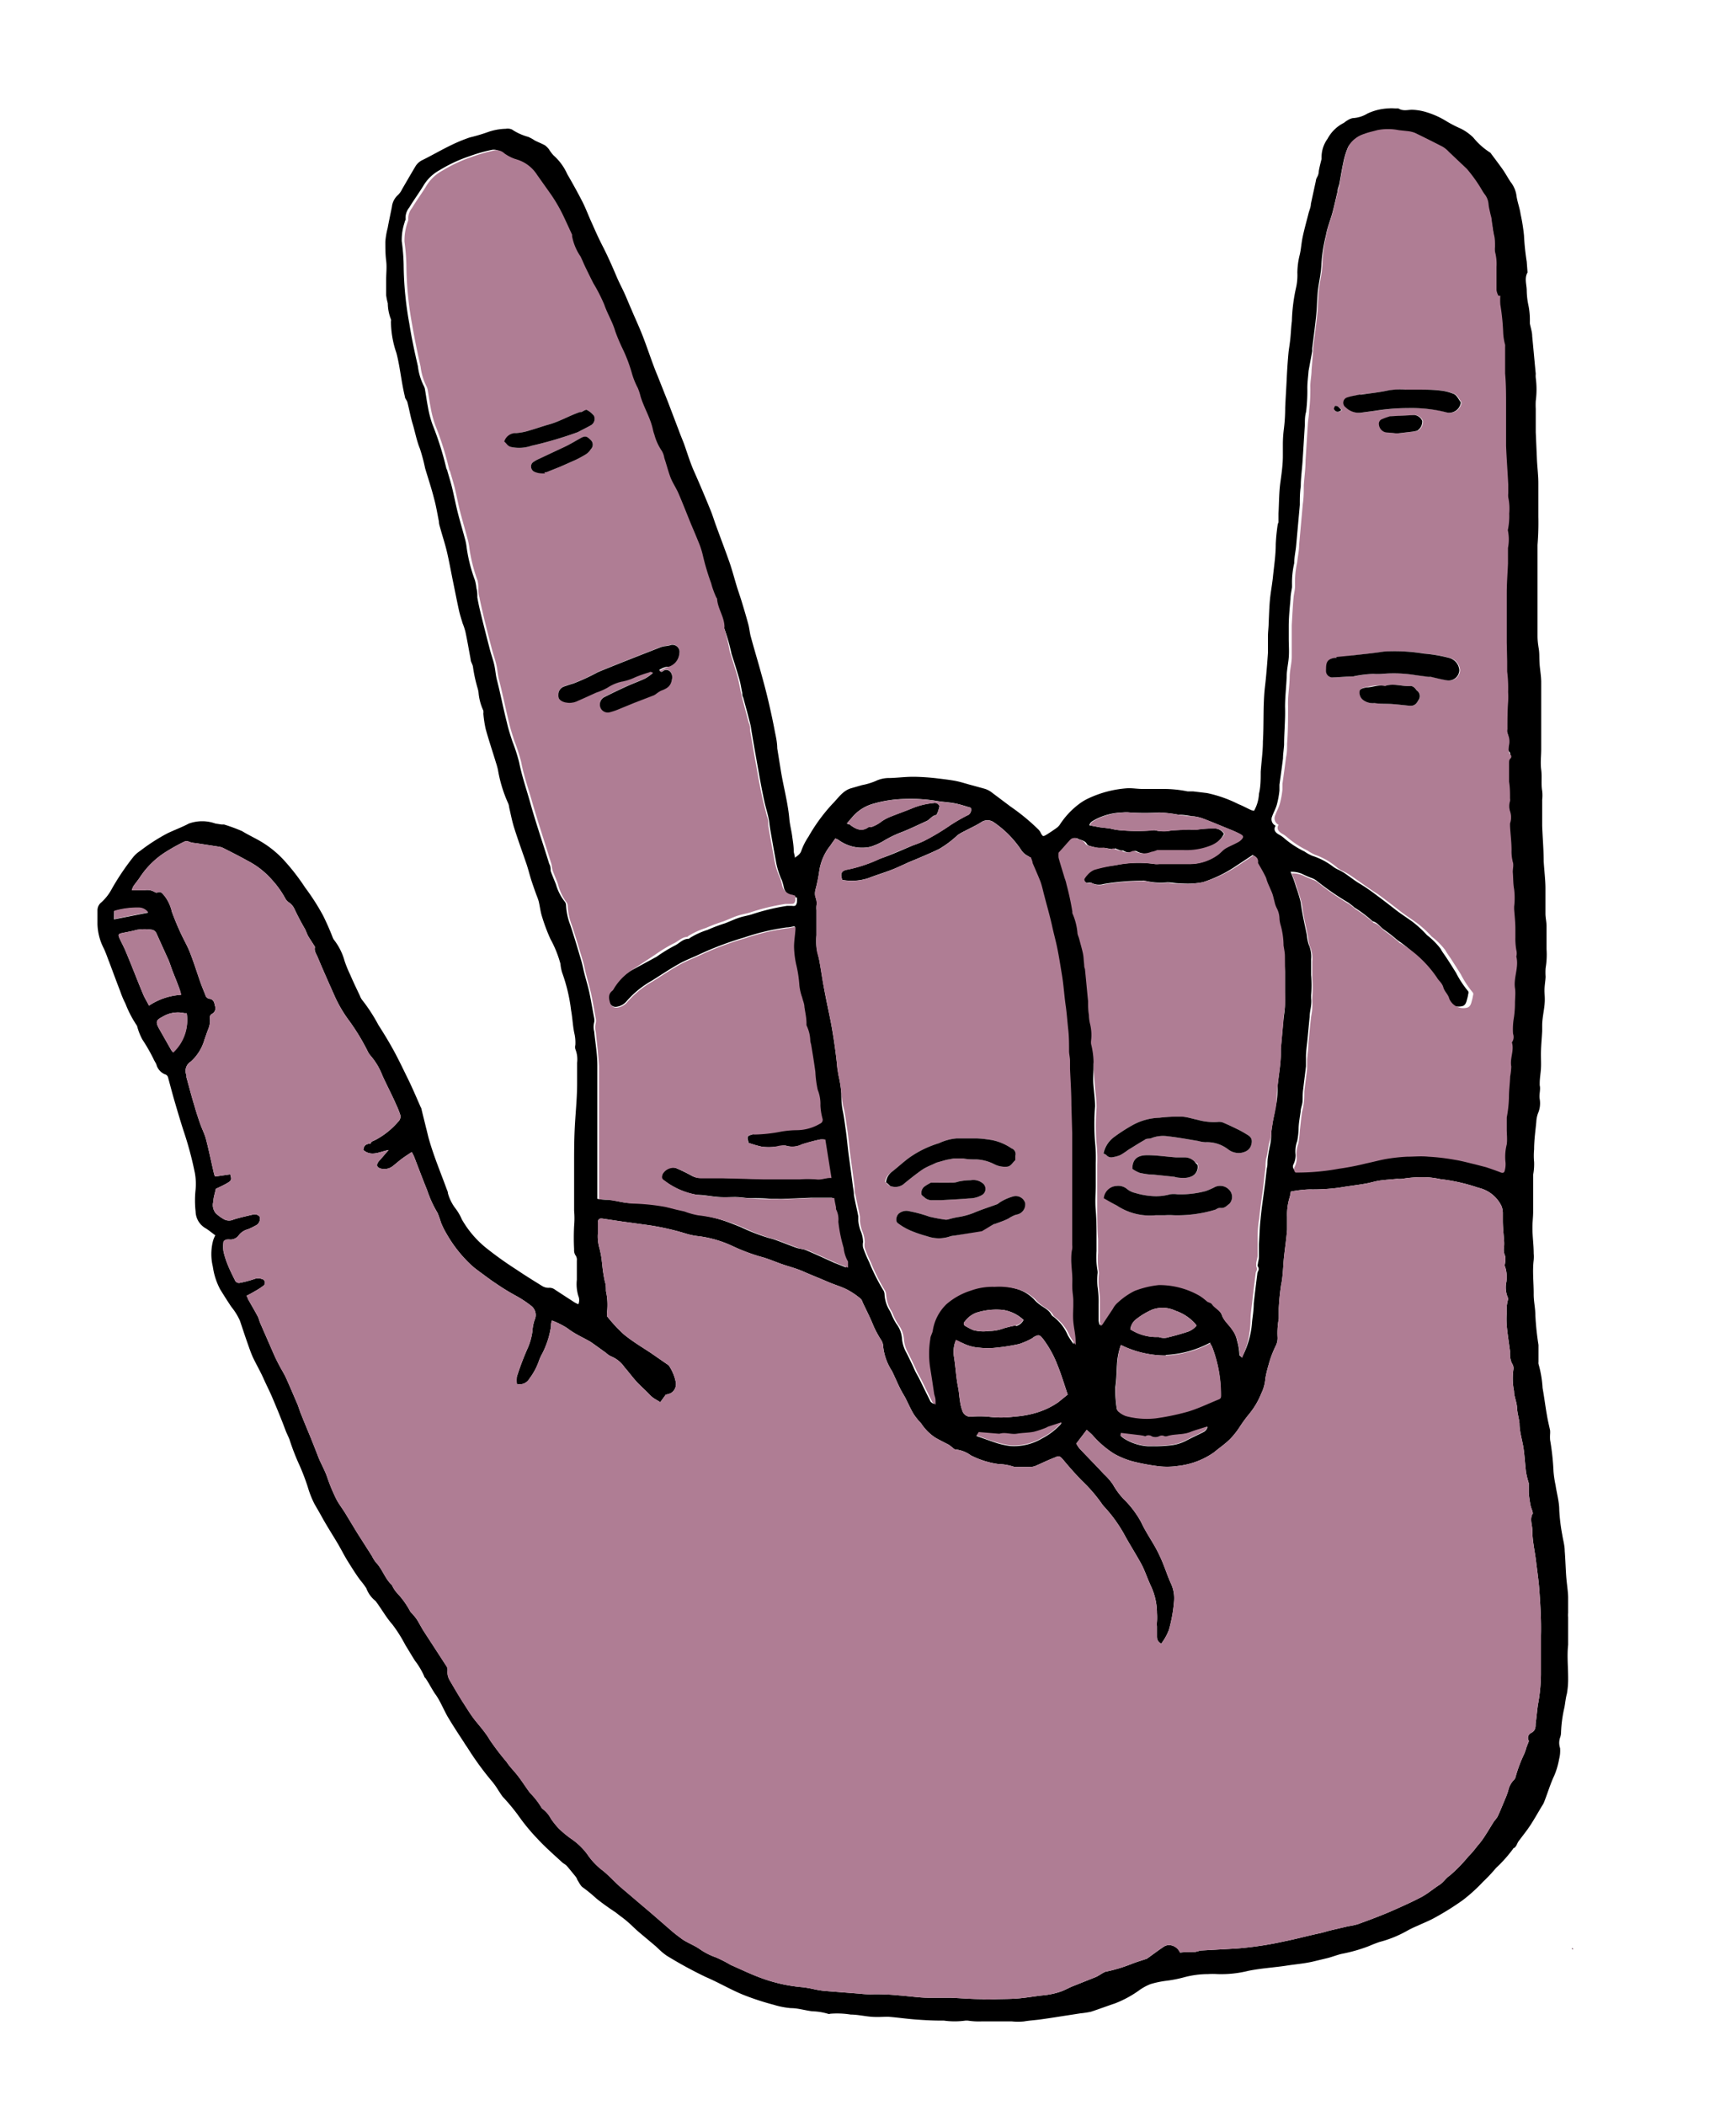 <svg id="Layer_1" data-name="Layer 1" xmlns="http://www.w3.org/2000/svg" viewBox="0 0 127 154"><defs><style>.cls-1{fill:#af7d94;}</style></defs><title>Nick Anderson Website</title><path d="M115,142.56s0-.05,0-.05l.06,0a.41.41,0,0,1,0,.07Z"/><path d="M15.57,90.82a3.9,3.9,0,0,0,0,1.83,5.06,5.06,0,0,0,.53,1.65c.27.44.54.87.83,1.3a4.48,4.48,0,0,1,.62,1c.19.56.37,1.12.57,1.68.12.34.23.67.38,1,.25.53.53,1,.79,1.58s.43.89.62,1.34c.35.82.69,1.65,1,2.48.08.2.18.39.26.59a17.24,17.24,0,0,0,.64,1.69,16.19,16.19,0,0,1,.7,1.79A7.18,7.18,0,0,0,23,110c.17.3.35.6.52.91.37.68.8,1.34,1.19,2,.26.44.48.89.75,1.32s.62,1,.94,1.41a5,5,0,0,1,.4.54,2.12,2.12,0,0,0,.65.91.58.58,0,0,1,.1.12c.39.53.71,1.11,1.16,1.62a10.4,10.4,0,0,1,.94,1.49c.24.39.47.78.71,1.16a5.36,5.36,0,0,1,.68,1.15s0,.06.07.1c.28.39.48.84.77,1.24s.54,1,.84,1.55c.39.66.81,1.3,1.23,1.94.08.14.18.27.27.41A21.55,21.55,0,0,0,36,130.31a5.35,5.35,0,0,1,.47.67c.11.15.2.32.32.46a15.08,15.08,0,0,1,1.1,1.32,14.48,14.48,0,0,0,1.4,1.71c.57.62,1.2,1.17,1.82,1.74.1.1.23.15.33.25s.4.48.6.72.15.26.23.38.21.4.37.5a11,11,0,0,1,1,.82c.45.36.92.69,1.39,1l.32.25a7.76,7.76,0,0,1,.89.74c.18.17.36.34.55.5l1.19,1,.19.18a4.68,4.68,0,0,0,.6.5,30.8,30.8,0,0,0,2.88,1.57c.91.39,1.77.9,2.69,1.28a19.1,19.1,0,0,0,2.25.74,6,6,0,0,0,1.27.25c.52,0,1,.16,1.56.23a4.44,4.44,0,0,1,1.14.18.24.24,0,0,0,.18,0,6.29,6.29,0,0,1,1.5.06c.49,0,1,.12,1.49.16s.83,0,1.24,0c.67.05,1.34.15,2,.2s1.38.09,2.07.08a5.72,5.72,0,0,0,1.6,0s.1,0,.15,0a5.21,5.21,0,0,0,1,.06c.32,0,.64,0,1,0h.56c.23,0,.45,0,.68,0a4.41,4.41,0,0,0,.89,0c.41-.07.83-.09,1.24-.15.73-.1,1.45-.22,2.18-.33l.7-.11a6.67,6.67,0,0,0,.78-.12c.58-.19,1.16-.41,1.73-.6a7.85,7.85,0,0,0,1.74-.93,3.8,3.8,0,0,1,.88-.49,7.21,7.21,0,0,1,1.14-.24,9.19,9.19,0,0,0,1.29-.25,6.75,6.75,0,0,1,1.78-.24,5,5,0,0,1,.67,0,8.26,8.26,0,0,0,2.28-.24c1-.2,1.91-.24,2.86-.39.59-.09,1.2-.14,1.79-.27l1.17-.28c.34-.09.66-.22,1-.3a11.58,11.58,0,0,0,2-.57c.25-.11.51-.21.77-.3a8.42,8.42,0,0,0,2.06-.84,7.75,7.75,0,0,1,.71-.34c.43-.2.87-.37,1.28-.6A20.12,20.12,0,0,0,107,139a12,12,0,0,0,1.5-1.36,11.24,11.24,0,0,0,.94-1,9.77,9.77,0,0,0,1.25-1.4c0-.05.1-.07.14-.11a1,1,0,0,0,.12-.17,2.1,2.1,0,0,1,.13-.26c.29-.39.6-.77.87-1.18s.57-.94.85-1.41a1.59,1.59,0,0,0,.13-.22c.27-.65.45-1.32.77-2a5.54,5.54,0,0,0,.36-1.22,2.41,2.41,0,0,0,.07-.8,1.2,1.2,0,0,1,0-.77,1.06,1.06,0,0,0,.07-.37,9.68,9.68,0,0,1,.25-1.85s0,0,0,0c.06-.33.09-.67.18-1a6.26,6.26,0,0,0,.09-1.14c0-.81-.09-1.62,0-2.43,0-.57,0-1.14,0-1.71,0-.1,0-.2,0-.3a1.75,1.75,0,0,1,0-.32c0-.38,0-.75,0-1.13s-.1-1-.14-1.53-.06-1.25-.11-1.87c0-.4-.12-.79-.18-1.18a13.56,13.56,0,0,1-.22-1.81c0-.61-.18-1.21-.27-1.82a7.83,7.83,0,0,1-.15-1,18.12,18.12,0,0,0-.25-2.31,3.23,3.23,0,0,1,0-.44,2.17,2.17,0,0,0,0-.26c-.08-.37-.17-.73-.23-1.1-.12-.67-.2-1.34-.32-2a8.09,8.09,0,0,0-.3-1.77.77.77,0,0,1,0-.15c0-.41,0-.83,0-1.23a20.25,20.25,0,0,1-.23-2.2c0-.52-.13-1-.12-1.57,0-.82-.1-1.63,0-2.44a2.69,2.69,0,0,0,0-.49c0-.58-.08-1.15-.09-1.73s.05-.88.05-1.31c0-.81,0-1.61,0-2.41,0-.1,0-.2,0-.3a4.21,4.21,0,0,0,.07-.93,4.83,4.83,0,0,1,0-.93c0-.69.1-1.37.16-2a2.13,2.13,0,0,1,.12-.62,1.86,1.86,0,0,0,.13-1.06c-.06-.35.08-.69,0-1,0,0,0-.1,0-.15,0-.36.07-.73.09-1.09s0-.65,0-1c0-.58.06-1.15.09-1.73,0-.13,0-.27,0-.41,0-.49.12-1,.17-1.49s0-.72,0-1.08.07-.68.08-1a4.43,4.43,0,0,1,0-.62,5.9,5.9,0,0,0,.07-1.39c0-.24,0-.49,0-.74l0-.94c0-.29-.07-.58-.08-.87,0-.63,0-1.26,0-1.89s-.09-1.32-.13-2c0-.86-.08-1.72-.11-2.59,0-.63,0-1.26,0-1.89a3,3,0,0,0,0-.66c-.09-.51,0-1-.07-1.54s0-1,0-1.5,0-.87,0-1.31,0-.86,0-1.29,0-.7,0-1,0-.87,0-1.31-.09-.9-.12-1.36,0-.73-.06-1.09-.09-.63-.09-.94c0-.65,0-1.3,0-1.95,0-.47,0-.93,0-1.4s0-.95,0-1.43,0-1.24,0-1.87a20.36,20.36,0,0,0,.06-2.07c0-.65,0-1.31,0-2,0-.15,0-.3,0-.45,0-.55-.07-1.1-.1-1.66l-.09-2.07,0-1.7a5.49,5.49,0,0,1,0-.58,6.38,6.38,0,0,0,0-1.69,1.53,1.53,0,0,1,0-.3c-.09-.92-.17-1.83-.26-2.75,0-.3-.11-.61-.17-.92,0-.06,0-.12,0-.18a5.49,5.49,0,0,0-.09-1.08,5.65,5.65,0,0,1-.14-1.15c0-.44-.19-.9.06-1.33,0,0,0,0,0,0l-.06-.79a17.85,17.85,0,0,1-.2-1.92,13.34,13.34,0,0,0-.25-1.56c-.06-.45-.24-.89-.3-1.35a2.06,2.06,0,0,0-.43-1c-.2-.3-.37-.62-.58-.92s-.58-.79-.87-1.18a.18.18,0,0,0-.08-.07,5.16,5.16,0,0,1-1.2-1.08,3.61,3.61,0,0,0-.91-.65,9.4,9.4,0,0,1-1-.51,6.16,6.16,0,0,0-1.57-.71,3.93,3.93,0,0,0-1-.16c-.32,0-.65.12-1-.1-.06,0-.17,0-.26,0a2.69,2.69,0,0,0-.49,0,4,4,0,0,0-1.52.38,2.27,2.27,0,0,1-1.07.33,1.14,1.14,0,0,0-.41.18c-.1.05-.18.14-.28.19a2.75,2.75,0,0,0-1.15,1.14,2.31,2.31,0,0,0-.44,1.34c0,.05,0,.09,0,.14-.07.29-.15.58-.2.88a.94.94,0,0,1-.13.46.66.66,0,0,0-.09.28l-.36,1.66c0,.23-.11.46-.17.69-.14.56-.3,1.12-.42,1.68s-.12.92-.23,1.37a5.64,5.64,0,0,0-.17,1.29,4.15,4.15,0,0,1-.11,1.17,12.69,12.69,0,0,0-.29,2.37c-.06.45-.07.9-.12,1.35s-.1.69-.13,1c-.06.64-.1,1.28-.13,1.92s-.08,1.38-.11,2.07a12.62,12.62,0,0,1-.09,1.51,9,9,0,0,0-.08,1.16c0,.29,0,.58,0,.86,0,.67-.1,1.33-.19,2s-.09,1.48-.13,2.22c0,0,0,.12,0,.15s0,.33,0,.49a.64.64,0,0,0-.06.18,13.65,13.65,0,0,0-.14,1.42c0,.82-.13,1.62-.21,2.43-.06.56-.17,1.12-.22,1.68s-.06,1.1-.09,1.66c0,.31-.05.63-.05.94s0,.83,0,1.24c-.06.82-.12,1.65-.22,2.48-.15,1.33-.07,2.67-.15,4,0,.74-.11,1.48-.16,2.22,0,.54,0,1.08-.13,1.61a2.77,2.77,0,0,1-.36,1.24,1.16,1.16,0,0,1-.22-.06c-.31-.14-.61-.31-.92-.43a9.39,9.39,0,0,0-2.3-.81l-1-.12-.41,0a9,9,0,0,0-1.64-.18c-.56,0-1.11,0-1.66,0-.38,0-.76-.07-1.13-.05a7.94,7.94,0,0,0-2.94.79,3.73,3.73,0,0,0-.63.4,5.86,5.86,0,0,0-1.35,1.46,1,1,0,0,1-.24.25c-.24.17-.49.34-.75.5s-.27.1-.39-.09a1,1,0,0,0-.18-.28A15.26,15.26,0,0,0,73.93,59l-1.45-1.09a1.72,1.72,0,0,0-.43-.21l-.91-.25c-.4-.1-.8-.24-1.2-.32s-1-.15-1.42-.2-1.15-.11-1.73-.11-1.15.08-1.73.09a2.24,2.24,0,0,0-1,.22,4.84,4.84,0,0,1-1,.3l-.8.23c-.61.18-.94.72-1.34,1.12a12.86,12.86,0,0,0-1.78,2.43,4.56,4.56,0,0,0-.51,1c-.08.26-.25.36-.48.53,0-.18-.07-.31-.08-.44,0-.39-.07-.78-.12-1.16s-.18-.87-.21-1.3c-.11-1.16-.42-2.28-.61-3.43l-.27-1.68c0-.38-.08-.77-.16-1.15-.14-.75-.3-1.49-.47-2.22s-.31-1.25-.48-1.87c-.27-1-.55-1.91-.81-2.87-.09-.3-.11-.62-.19-.93-.14-.53-.3-1.06-.46-1.59-.11-.37-.24-.74-.36-1.11-.19-.62-.35-1.24-.56-1.85-.32-.91-.67-1.82-1-2.73-.14-.38-.25-.76-.41-1.14-.38-.93-.77-1.86-1.18-2.78-.29-.65-.49-1.32-.73-2-.12-.32-.26-.64-.39-1l-.78-2.05-.75-1.89c-.11-.27-.22-.53-.32-.81-.27-.72-.51-1.44-.79-2.16s-.56-1.3-.83-1.95c-.17-.38-.32-.76-.49-1.14s-.38-.77-.55-1.16c-.33-.78-.67-1.56-1.06-2.32s-.59-1.25-.88-1.89c-.2-.45-.38-.93-.61-1.38-.35-.68-.72-1.35-1.1-2a4,4,0,0,0-1-1.37,2.65,2.65,0,0,1-.34-.45,1.59,1.59,0,0,0-.29-.29c-.24-.13-.5-.23-.74-.35a3,3,0,0,0-.49-.27,4,4,0,0,1-1.19-.54A.81.81,0,0,0,37,9.42a4.26,4.26,0,0,0-1.36.26,12.28,12.28,0,0,1-1.26.37,11.44,11.44,0,0,0-1.36.56c-.71.34-1.39.74-2.1,1.09a1.22,1.22,0,0,0-.51.44c-.34.57-.67,1.14-1,1.71a1.44,1.44,0,0,1-.28.4,1.36,1.36,0,0,0-.46.88c-.1.51-.21,1-.31,1.55a5.65,5.65,0,0,0-.17,1c0,.46,0,.92.06,1.39s0,.93,0,1.39,0,.76,0,1.14a4.41,4.41,0,0,0,.12.59,3.34,3.34,0,0,0,.23,1.17.25.25,0,0,1,0,.15A7.22,7.22,0,0,0,29,25.82c.17.64.26,1.28.37,1.92.07.43.15.85.25,1.27,0,.14.14.26.18.4.14.53.23,1.08.39,1.6s.29,1.23.53,1.81a13,13,0,0,1,.38,1.43c.22.74.47,1.48.66,2.24.15.54.24,1.11.35,1.66,0,.19.07.37.12.56.15.54.33,1.08.46,1.63.17.72.3,1.46.45,2.19s.29,1.45.45,2.18c.07.3.17.6.26.9a4.35,4.35,0,0,1,.2.61c.14.65.25,1.31.38,2,0,.19.14.36.17.55a10.73,10.73,0,0,0,.34,1.57,1.94,1.94,0,0,1,.07.33,3.91,3.91,0,0,0,.35,1.31.79.79,0,0,1,0,.22,8.41,8.41,0,0,0,.17,1.12c.23.84.51,1.66.76,2.49a4.84,4.84,0,0,1,.14.51,9.93,9.93,0,0,0,.75,2.45,1,1,0,0,1,.07.3c.12.5.21,1,.37,1.5.28.89.6,1.76.9,2.64.14.42.24.85.38,1.27s.23.67.35,1a4,4,0,0,1,.16.45c.09.38.13.78.25,1.14a13.14,13.14,0,0,0,.61,1.62A8.16,8.16,0,0,1,41,70.5a3,3,0,0,0,.13.66,12.37,12.37,0,0,1,.65,2.75c.1.54.12,1.1.23,1.64a3,3,0,0,1,.08.89.61.61,0,0,0,0,.3,2,2,0,0,1,.13,1c0,.5,0,1,0,1.48,0,1-.09,1.91-.15,2.87S42,84,42,84.94c0,.26,0,.52,0,.78s0,.32,0,.49c0,.32,0,.65,0,1s0,.9,0,1.35a6.08,6.08,0,0,1,0,1.12A16.79,16.79,0,0,0,42,91.39a.72.72,0,0,0,.08.4.56.56,0,0,1,.12.42c0,.47,0,.93,0,1.4a3,3,0,0,0,.11,1.19.77.77,0,0,1,0,.6,2,2,0,0,1-.29-.14l-1.4-.91a.66.66,0,0,0-.48-.15.87.87,0,0,1-.49-.14c-.63-.39-1.26-.78-1.88-1.2a26.15,26.15,0,0,1-2.21-1.58,7.36,7.36,0,0,1-1.77-2.08,3.77,3.77,0,0,0-.45-.78,3.26,3.26,0,0,1-.57-1.13c0-.12-.07-.24-.11-.36-.44-1.2-.93-2.37-1.28-3.6-.08-.28-.14-.58-.22-.87-.11-.46-.23-.92-.34-1.39a.47.47,0,0,0-.05-.1c-.3-.68-.59-1.37-.9-2s-.63-1.31-1-2-.78-1.36-1.19-2a12.21,12.21,0,0,0-1.19-1.83,1.08,1.08,0,0,1-.16-.3c-.24-.51-.48-1-.71-1.54a8.89,8.89,0,0,1-.41-1,4.39,4.39,0,0,0-.79-1.57.83.83,0,0,1-.07-.13c-.21-.55-.45-1.09-.71-1.62a16.38,16.38,0,0,0-1.32-2.06,15.63,15.63,0,0,0-1.55-2,7.39,7.39,0,0,0-1.66-1.35c-.45-.27-.94-.49-1.39-.77a12.45,12.45,0,0,0-1.33-.49c-.05,0-.12,0-.18,0l-.45-.07a2.87,2.87,0,0,0-1.94,0c-.51.27-1.06.47-1.58.72a14,14,0,0,0-2,1.29,2.15,2.15,0,0,0-.5.45A18.1,18.1,0,0,0,8.19,65a3.66,3.66,0,0,1-.77,1,.74.74,0,0,0-.29.59c0,.34,0,.68,0,1a4.13,4.13,0,0,0,.46,1.78c.16.33.27.68.4,1,.27.72.53,1.43.81,2.15a6.57,6.57,0,0,0,.38.9A8,8,0,0,0,10,75a.68.68,0,0,1,.07.2,4.38,4.38,0,0,0,.34.83,12.64,12.64,0,0,1,.84,1.47c.06.13.14.24.19.36a1.07,1.07,0,0,0,.62.72.32.32,0,0,1,.24.25c.16.59.31,1.17.48,1.75s.42,1.43.65,2.14a25.28,25.28,0,0,1,.83,3.1A4.6,4.6,0,0,1,14.31,87a7.32,7.32,0,0,0,0,1.62A1.45,1.45,0,0,0,15,89.82c.26.15.5.36.75.54C15.65,90.56,15.6,90.69,15.57,90.82Zm70,51.46a.73.73,0,0,0-.39.09c-.4.26-.78.55-1.17.83l-.12.08c-.38.13-.77.24-1.14.39a11.27,11.27,0,0,1-1.88.56,1.46,1.46,0,0,0-.3.16c-.13.07-.25.16-.39.22l-1.78.71c-.23.1-.45.22-.69.32a5.59,5.59,0,0,1-1.47.32c-.55.06-1.09.16-1.64.21s-1,.05-1.51.06-.83.05-1.24,0c-.78,0-1.56-.07-2.34-.1-.55,0-1.1,0-1.65,0s-1.38-.12-2.06-.17a16.47,16.47,0,0,0-2.11-.08,7.52,7.52,0,0,1-.82-.05l-2.56-.2a6.33,6.33,0,0,1-.74-.12,7.94,7.94,0,0,0-.85-.15,11.54,11.54,0,0,1-2.91-.63c-.8-.28-1.57-.66-2.35-1a9.48,9.48,0,0,0-1.1-.56,4.79,4.79,0,0,1-1.17-.6c-.43-.3-.92-.46-1.33-.76-.24-.18-.47-.35-.69-.54-.64-.55-1.27-1.11-1.91-1.65s-1.17-1-1.73-1.47-1-1-1.52-1.39a5,5,0,0,1-1.06-1.15,4.83,4.83,0,0,0-1.18-1.12,7.74,7.74,0,0,1-.87-.72,5.89,5.89,0,0,1-.59-.73,2.11,2.11,0,0,0-.66-.76.12.12,0,0,1,0,0,5.58,5.58,0,0,0-.87-1.13c-.31-.41-.58-.85-.9-1.26s-.57-.63-.81-1a19.54,19.54,0,0,1-1.23-1.61c-.27-.47-.63-.89-1-1.34s-.62-.88-.92-1.34-.68-1.11-1-1.66a1.18,1.18,0,0,1-.18-.72.54.54,0,0,0-.12-.41L31,119.32c-.18-.28-.33-.59-.51-.87a4.54,4.54,0,0,0-.33-.41,1.14,1.14,0,0,1-.15-.17,6.1,6.1,0,0,0-.94-1.32,2.22,2.22,0,0,1-.4-.61l0,0c-.5-.45-.68-1.13-1.14-1.62a2.37,2.37,0,0,1-.32-.5l-1.09-1.71-.86-1.42c-.21-.34-.46-.66-.64-1a12.71,12.71,0,0,1-.66-1.57c-.18-.56-.49-1.06-.7-1.61s-.34-.87-.51-1.3c-.26-.63-.52-1.25-.77-1.88l-.2-.57c-.29-.67-.57-1.34-.87-2-.13-.28-.3-.55-.45-.83s-.28-.54-.41-.83l-1-2.29c-.08-.17-.11-.36-.2-.53-.23-.43-.48-.85-.72-1.28,0-.06-.05-.13-.09-.22.2-.1.39-.2.57-.31a5.16,5.16,0,0,0,.63-.4.28.28,0,0,0-.1-.52.76.76,0,0,0-.51,0,7.94,7.94,0,0,1-1.09.29.32.32,0,0,1-.36-.21c-.18-.36-.36-.72-.51-1.09a6.22,6.22,0,0,1-.32-1,2.43,2.43,0,0,1,0-.71c0-.06.13-.13.21-.16a1.58,1.58,0,0,1,.31,0,.75.75,0,0,0,.58-.29,1.21,1.21,0,0,1,.68-.46,4.43,4.43,0,0,0,.54-.26A.56.56,0,0,0,19,89a.49.49,0,0,0-.52-.15c-.46.11-.93.21-1.38.35a.79.79,0,0,1-.69,0,2.92,2.92,0,0,1-.63-.46.94.94,0,0,1-.17-.86c0-.29.11-.58.18-.92.25-.12.56-.26.85-.43s.32-.25.2-.63l-1.1.16a.71.71,0,0,1-.08-.19c-.2-.85-.37-1.7-.59-2.54-.09-.36-.27-.7-.4-1.06s-.32-.93-.45-1.4c-.21-.68-.39-1.38-.58-2.07,0,0,0-.1,0-.15a.8.8,0,0,1,.32-1,3.42,3.42,0,0,0,1-1.61c.09-.25.17-.5.27-.75a1.69,1.69,0,0,0,.13-.77.31.31,0,0,1,.17-.37.46.46,0,0,0,.2-.56c-.05-.23-.09-.49-.4-.53a.36.36,0,0,1-.31-.29c-.12-.3-.25-.61-.36-.92-.25-.71-.47-1.43-.75-2.14-.18-.48-.44-.92-.66-1.39s-.48-1.08-.68-1.64A2.91,2.91,0,0,0,12,65.49c-.12-.13-.21-.29-.44-.22a.23.23,0,0,1-.21,0,1.07,1.07,0,0,0-.78-.15H9.64a1.65,1.65,0,0,1,.12-.3c.16-.23.34-.44.49-.67a6.22,6.22,0,0,1,2-1.91,13.05,13.05,0,0,1,1.22-.67.41.41,0,0,1,.36,0,1.58,1.58,0,0,0,.48.1l1.75.27a1.14,1.14,0,0,1,.35.13c.57.29,1.15.58,1.7.89a6,6,0,0,1,1.8,1.41,6.8,6.8,0,0,1,.94,1.31.87.87,0,0,0,.33.36,1.16,1.16,0,0,1,.38.49c.23.48.5,1,.75,1.42.09.18.15.38.25.55s.27.42.4.63c0,0,.09.12.08.16-.07.29.12.51.21.75.39.93.8,1.85,1.21,2.77a9.46,9.46,0,0,0,1,1.74,15.74,15.74,0,0,1,1.44,2.35,1.36,1.36,0,0,0,.21.32,4.88,4.88,0,0,1,.86,1.44c.32.71.69,1.4,1,2.11a7.28,7.28,0,0,1,.31.77.51.51,0,0,1-.16.52,5.67,5.67,0,0,1-1.67,1.33c-.13.07-.3.09-.34.27,0,0-.07,0-.12,0-.28.06-.37.17-.41.46.6.51,1.19.12,1.85,0l-.64.74a.83.83,0,0,0-.16.21c-.11.22,0,.33.2.4a1,1,0,0,0,.9-.17c.22-.17.44-.37.67-.54s.45-.31.72-.49a2.24,2.24,0,0,1,.19.38c.23.59.45,1.18.68,1.76.09.24.19.47.28.71a8,8,0,0,0,.74,1.6,6.8,6.8,0,0,1,.24.68,5.86,5.86,0,0,0,.43.87,9.71,9.71,0,0,0,1.83,2.3c.2.18.41.33.62.49.39.28.76.57,1.16.83a16.56,16.56,0,0,0,1.45.89,8,8,0,0,1,1.16.77.85.85,0,0,1,.21,1,3.21,3.21,0,0,0-.16.83,4.54,4.54,0,0,1-.34,1.22,19.88,19.88,0,0,0-.8,2.11,2.91,2.91,0,0,0,0,.52.82.82,0,0,0,.93-.4,4.64,4.64,0,0,0,.67-1.24,3.33,3.33,0,0,1,.26-.58,6.35,6.35,0,0,0,.64-2c0-.13,0-.25.07-.42a6.16,6.16,0,0,1,1.12.56c.53.42,1.15.68,1.7,1,.38.26.74.53,1.11.79a1.48,1.48,0,0,0,.43.29,2.16,2.16,0,0,1,.94.77c.28.32.54.67.83,1s.68.66,1,1,.5.36.79.57l.41-.56a1.21,1.21,0,0,0,.37-.11.77.77,0,0,0,.36-.79,3.34,3.34,0,0,0-.52-1.24s0,0,0,0l-1.3-.9c-.68-.45-1.39-.87-2-1.38a11,11,0,0,1-1.22-1.32s0-.14,0-.21a4.64,4.64,0,0,0-.07-1.62c0-.2,0-.42-.06-.63s-.11-.52-.15-.78-.07-.62-.11-.93a6.23,6.23,0,0,0-.18-.88,3.12,3.12,0,0,1-.09-1c0-.25,0-.5,0-.75s.06-.37.35-.33l1.41.21,1.6.22a18.37,18.37,0,0,1,3.13.68,4.93,4.93,0,0,0,.93.18,8.36,8.36,0,0,1,2.44.72,13.82,13.82,0,0,0,2,.76c.56.14,1.09.38,1.64.57.37.13.75.23,1.11.36s.53.22.8.33c.47.2,1,.41,1.43.6s1,.35,1.43.58a5.64,5.64,0,0,1,.93.63.61.61,0,0,1,.17.29c.27.57.56,1.13.79,1.71A7.48,7.48,0,0,0,64.45,98a.9.9,0,0,1,.16.5,4.07,4.07,0,0,0,.64,1.78c.19.38.35.77.54,1.16s.3.55.45.82c0,0,0,0,0,0,.19.38.36.76.57,1.13a4.49,4.49,0,0,0,.38.51c.07.08.15.16.22.25a3.62,3.62,0,0,0,1,1c.32.19.66.35,1,.53a3.92,3.92,0,0,1,.32.25s.1.09.15.09a2.31,2.31,0,0,1,1.15.44,6.37,6.37,0,0,0,2,.63,4,4,0,0,1,1.18.21s.14,0,.22,0l1,0a1.12,1.12,0,0,0,.36-.09c.44-.19.88-.41,1.33-.58.3-.12.36-.21.67.16.44.53.9,1.05,1.39,1.55A11.05,11.05,0,0,1,80.61,110a1.56,1.56,0,0,0,.16.2,10.43,10.43,0,0,1,1.57,2.21c.38.68.8,1.34,1.16,2,.25.47.42,1,.63,1.45a.59.59,0,0,0,.06.14,4.68,4.68,0,0,1,.45,2,4.44,4.44,0,0,1,0,.63,1.86,1.86,0,0,0,0,.34c0,.22,0,.45,0,.67s0,.41.31.59a4,4,0,0,0,.56-1,10.73,10.73,0,0,0,.38-2.11,2.55,2.55,0,0,0-.21-1.25c-.23-.49-.39-1-.6-1.51a10.81,10.81,0,0,0-.51-1.09c-.36-.65-.78-1.26-1.09-1.93a7.1,7.1,0,0,0-1.28-1.69,5.36,5.36,0,0,1-.78-1.06,4.39,4.39,0,0,0-.66-.76c-.59-.64-1.2-1.25-1.79-1.88a2,2,0,0,1-.23-.36l.76-1c.16.14.29.25.41.37a7.15,7.15,0,0,0,1.58,1.37,5.9,5.9,0,0,0,1.68.64,14.51,14.51,0,0,0,1.44.26,5.3,5.3,0,0,0,1.54,0,5.66,5.66,0,0,0,2.67-1c.39-.33.83-.62,1.2-1a5.86,5.86,0,0,0,.65-.82,10.1,10.1,0,0,1,.73-1,5.65,5.65,0,0,0,.87-1.48,3,3,0,0,0,.3-1.11,8.89,8.89,0,0,1,.24-1,7.61,7.61,0,0,1,.53-1.4,1.24,1.24,0,0,0,.12-.65,5.7,5.7,0,0,1,.09-1.31c0-.25,0-.5,0-.75A16.92,16.92,0,0,1,93.72,94c.15-.7.14-1.41.22-2.12s.17-1.29.22-1.94c0-.31,0-.63,0-.93a4.32,4.32,0,0,1,.16-1.34,2.81,2.81,0,0,0,.11-.51A8.71,8.71,0,0,1,95.79,87,14.31,14.31,0,0,0,98,86.87c.63-.11,1.27-.18,1.89-.29.36-.06.71-.18,1.07-.23s.83-.08,1.24-.12a2.33,2.33,0,0,0,.37,0,8.81,8.81,0,0,1,1.92-.11,6.93,6.93,0,0,1,.88.13,13.18,13.18,0,0,1,2.78.63,2.48,2.48,0,0,1,1.68,1.31,1.36,1.36,0,0,1,.11.53c0,.19,0,.38,0,.57,0,.47.06,1,.09,1.43a2.68,2.68,0,0,1,0,.49,1.09,1.09,0,0,0,.08.66,1.25,1.25,0,0,1,0,.47c0,.11-.07.24,0,.32a2.46,2.46,0,0,1,.09,1.11,1.89,1.89,0,0,0,.12,1.17.15.15,0,0,1,0,.13,2.62,2.62,0,0,0-.09.92,6.19,6.19,0,0,0,0,1c.06.63.16,1.24.24,1.86a2.43,2.43,0,0,0,0,.27,1.56,1.56,0,0,0,.14.61.61.61,0,0,1,.1.48,4.68,4.68,0,0,0,.05,1.54c0,.4.2.79.22,1.21s.14.76.18,1.15c0,.57.17,1.11.27,1.67s.13,1.27.21,1.91a6.24,6.24,0,0,0,.2.8c0,.19,0,.41,0,.63s.07.7.13,1a3,3,0,0,0,.13.39c0,.08.08.19,0,.25-.19.4,0,.79,0,1.18,0,.76.18,1.5.27,2.25s.19,1.39.24,2.08c.08,1.12.15,2.24.12,3.36,0,1,0,1.9,0,2.86a12.73,12.73,0,0,1-.22,2.21c-.07.46-.1.92-.17,1.38,0,.25,0,.5-.31.67a.41.41,0,0,0-.18.6c-.08.21-.15.37-.2.53a3.12,3.12,0,0,1-.15.43,9.91,9.91,0,0,0-.64,1.72.44.44,0,0,1-.1.16,1.57,1.57,0,0,0-.42.78,5.4,5.4,0,0,1-.25.67c-.17.41-.34.83-.53,1.24a2.39,2.39,0,0,1-.25.33c-.25.39-.48.79-.74,1.18s-.37.49-.57.74a6.39,6.39,0,0,1-.59.68,11.16,11.16,0,0,1-1.36,1.39c-.28.18-.45.49-.74.67-.44.28-.84.63-1.3.88-.68.36-1.4.68-2.12,1s-1.7.69-2.56,1a5.1,5.1,0,0,1-.7.15l-1.24.29c-.3.07-.59.17-.88.23-.85.18-1.68.41-2.53.58a25,25,0,0,1-3.54.53l-2.49.14c-.18,0-.36.09-.54.11-.35,0-.7,0-1.08.05A.9.9,0,0,0,85.56,142.28ZM60.75,86.14c-.4,0-.73.16-1.12.1a7.06,7.06,0,0,0-1.21,0h-2.6l-3-.08-1.63,0a1.22,1.22,0,0,1-.61-.17,12.81,12.81,0,0,0-1.18-.57.91.91,0,0,0-1,.44c-.08.24-.07.34.16.48A5.44,5.44,0,0,0,51,87.4c.53,0,1.07.13,1.61.16s.78,0,1.17,0,.7.07,1.05.08c.51,0,1,0,1.55.05l.48,0a5.15,5.15,0,0,0,.56,0l1.92-.08c.51,0,1,0,1.54,0,0,.24.08.45.13.67,0,0,0,.11,0,.15a1.6,1.6,0,0,1,.17.91,10.72,10.72,0,0,0,.39,1.92,2.49,2.49,0,0,0,.32,1c.07.09,0,.26,0,.45l-.86-.34c-.69-.31-1.37-.63-2.06-.92-.22-.09-.47-.1-.69-.17-.48-.17-.94-.36-1.41-.53a4.76,4.76,0,0,0-.61-.19,14.05,14.05,0,0,1-2.07-.8l-.63-.25A10.85,10.85,0,0,0,51,88.84a5.62,5.62,0,0,1-1-.28l-.58-.13-.8-.2A15.41,15.41,0,0,0,46.14,88c-.52,0-1-.17-1.57-.24-.28,0-.57,0-.87-.07,0-.22,0-.39,0-.56,0-.61,0-1.21,0-1.81l0-1.36c0-.8,0-1.61,0-2.41s0-1.33,0-2,0-1.08,0-1.61c0-.83-.15-1.66-.23-2.49a1.28,1.28,0,0,1,0-.67.77.77,0,0,0,0-.3c-.12-.62-.22-1.24-.35-1.86-.1-.47-.25-.94-.37-1.42-.08-.3-.13-.61-.22-.91-.26-.88-.52-1.76-.81-2.63a4.59,4.59,0,0,1-.31-1.46.42.42,0,0,0-.09-.24,3.73,3.73,0,0,1-.65-1.27c-.12-.32-.27-.64-.39-1,0-.16,0-.34-.1-.5-.47-1.53-1-3.05-1.42-4.58-.27-.95-.59-1.88-.78-2.84a12.7,12.7,0,0,0-.5-1.55c-.14-.44-.29-.88-.39-1.34-.26-1-.47-2.11-.74-3.16-.09-.36-.11-.72-.19-1.08s-.23-.77-.33-1.16c-.19-.73-.38-1.47-.56-2.2-.13-.53-.25-1-.35-1.58,0-.22,0-.45-.07-.68a3.06,3.06,0,0,0-.11-.59,11.28,11.28,0,0,1-.6-2.37,4.13,4.13,0,0,0-.14-.7c-.17-.64-.36-1.26-.52-1.9s-.27-1.23-.42-1.84c-.1-.39-.22-.78-.33-1.16,0-.07-.06-.14-.08-.21a22.27,22.27,0,0,0-1-3.17,7.54,7.54,0,0,1-.35-1.34c-.08-.4-.13-.8-.2-1.19a.89.89,0,0,0-.08-.29,4.31,4.31,0,0,1-.45-1.48c-.23-1-.45-2-.62-3.08a25,25,0,0,1-.42-4.32,14.57,14.57,0,0,0-.14-1.74,4,4,0,0,1,.21-1.37c0-.08.08-.17.07-.25a1.2,1.2,0,0,1,.27-.84c.34-.57.74-1.1,1.08-1.67a3.1,3.1,0,0,1,1.15-1.07,10.58,10.58,0,0,1,2.14-1,11.66,11.66,0,0,1,1.63-.47.83.83,0,0,1,.76.21,3.23,3.23,0,0,0,.76.4l.26.08a2.68,2.68,0,0,1,1.38,1.1l1,1.41a11.63,11.63,0,0,1,1,1.76c.19.4.37.8.55,1.19a.49.49,0,0,1,0,.11,3.91,3.91,0,0,0,.62,1.49c.14.28.26.57.39.85s.36.74.55,1.11a12.21,12.21,0,0,1,.8,1.57c.23.67.61,1.27.8,1.94a13.27,13.27,0,0,0,.54,1.28,11,11,0,0,1,.66,1.73,5.64,5.64,0,0,0,.45,1.14,4,4,0,0,1,.2.61c.22.74.63,1.42.84,2.17.06.2.09.42.17.62a3.87,3.87,0,0,0,.54,1.19,1.45,1.45,0,0,1,.19.53c.15.48.28,1,.46,1.44s.39.73.56,1.11c.33.76.63,1.54.94,2.3.21.5.42,1,.62,1.49a6.09,6.09,0,0,1,.25.83,17.38,17.38,0,0,0,.6,2,4.84,4.84,0,0,0,.17.54c.06.17.13.33.2.49a.47.47,0,0,1,.06.09c0,.73.55,1.33.54,2.07A.33.33,0,0,0,53,46a14.32,14.32,0,0,1,.51,1.81c.2.62.4,1.25.58,1.88.09.32.14.66.21,1,0,.11,0,.22.07.33.18.66.36,1.31.53,2,.05.19.06.39.1.59.18,1.06.37,2.13.56,3.19.11.6.22,1.19.35,1.78.09.42.22.83.31,1.24.06.25.07.5.11.75.14.78.27,1.57.42,2.35a5.55,5.55,0,0,0,.45,1.47,4.94,4.94,0,0,1,.15.55.87.87,0,0,0,.74.65l.21.07a2.2,2.2,0,0,1,0,.36c-.07.24-.12.27-.38.24h-.34a15.64,15.64,0,0,0-2.6.63c-.3.09-.62.14-.92.24s-.67.27-1,.4a12,12,0,0,0-1.3.49,5.57,5.57,0,0,0-1.29.59s-.06.06-.09.06c-.42,0-.69.34-1,.49a10.93,10.93,0,0,0-1.34.82L46.16,71a4.26,4.26,0,0,0-1.33,1.31.31.31,0,0,1-.07.09c-.32.24-.28.56-.18.89a.47.47,0,0,0,.56.35,1.17,1.17,0,0,0,.68-.38,7,7,0,0,1,1.89-1.54c.65-.41,1.29-.84,1.95-1.21.47-.27,1-.46,1.48-.69a23.31,23.31,0,0,1,3.32-1.25,16.34,16.34,0,0,1,3.09-.73c.2,0,.39-.06.59-.09a1.56,1.56,0,0,1,0,.22c0,.41-.09.82-.1,1.22a6.78,6.78,0,0,0,.15,1.27,8.93,8.93,0,0,1,.24,1.55,3.85,3.85,0,0,0,.21.91c.05.22.12.45.16.68.06.4.1.79.15,1.19,0,0,0,.11,0,.15a2.73,2.73,0,0,1,.23,1.16,2.27,2.27,0,0,0,.06.25c.11.67.22,1.34.31,2a8,8,0,0,0,.17,1.31,2.77,2.77,0,0,1,.2,1.14,4.34,4.34,0,0,0,.16,1,.3.3,0,0,1-.18.34,3.39,3.39,0,0,1-1.62.44,7,7,0,0,0-1.2.11,11.06,11.06,0,0,1-1.91.21A.9.9,0,0,0,55,83c-.3.06-.37.17-.26.47a.41.41,0,0,1,0,.12,8.38,8.38,0,0,0,1,.29,4,4,0,0,0,1,0c.27,0,.57-.14.82-.06a1.57,1.57,0,0,0,1.11-.11A12.74,12.74,0,0,1,60,83.35a2,2,0,0,1,.27,0Zm48.87-63.82a16.26,16.26,0,0,1,.21,2.09,4.08,4.08,0,0,0,.14.85.83.83,0,0,1,0,.15c0,.26,0,.52,0,.78s0,.78,0,1.17c0,.76,0,1.53.07,2.3,0,.33,0,.65,0,1,0,.67,0,1.34,0,2,0,.94.11,1.88.16,2.82,0,.21,0,.43,0,.64a1.46,1.46,0,0,0,0,.3,4,4,0,0,1,.07,1.19,4.92,4.92,0,0,1-.09,1.15.17.17,0,0,0,0,.12,3.24,3.24,0,0,1,0,1.24l0,1.13c0,.73-.07,1.45-.09,2.18,0,.56,0,1.11,0,1.66s0,.86,0,1.29c0,.22,0,.44,0,.66l.09,1.13c0,.17,0,.35,0,.52s0,.16,0,.23a9.42,9.42,0,0,1,.07,1.5,5.77,5.77,0,0,1,0,.72c0,.66,0,1.33-.05,2a.7.7,0,0,0,.05.41,1.27,1.27,0,0,1,.06.79c0,.24-.07.45.1.65a.19.19,0,0,1,0,.3c-.12.11-.1.24-.09.38s0,.4,0,.6,0,.48,0,.71c0,.41,0,.82.07,1.23a.58.58,0,0,1,0,.19,1.25,1.25,0,0,0,0,.74,1.36,1.36,0,0,1,0,.89s0,.12,0,.19c0,.59.07,1.17.11,1.76a3.15,3.15,0,0,0,.09.86c.08.22,0,.5,0,.74,0,.43,0,.85.1,1.27a5.39,5.39,0,0,1,0,1.27c0,.06,0,.12,0,.18,0,.48.07,1,.09,1.43,0,.21,0,.43,0,.64a4.8,4.8,0,0,0,.07.93.94.94,0,0,1,0,.47v0c.2.78-.21,1.53-.1,2.3,0,.38-.06.74,0,1.12a7.37,7.37,0,0,1-.07,1,5.06,5.06,0,0,0-.07,1.23.67.67,0,0,1-.07.61.06.06,0,0,0,0,.07c.15.57-.17,1.13-.06,1.71a4.93,4.93,0,0,1-.08.73c0,.51-.07,1-.09,1.54a8.94,8.94,0,0,1-.16,1.46c0,.28,0,.58,0,.86s0,.73,0,1.11a3.65,3.65,0,0,0-.09,1.32,1.78,1.78,0,0,1-.07.64c0,.13-.12.15-.26.1-.36-.14-.73-.27-1.09-.39l-.81-.21c-.49-.11-1-.25-1.47-.33a15.57,15.57,0,0,0-1.94-.23c-.53,0-1.05,0-1.57,0a13.19,13.19,0,0,0-1.54.17c-.49.08-1,.22-1.44.32a19.05,19.05,0,0,1-2,.39,16.76,16.76,0,0,1-3.17.28.32.32,0,0,1-.08-.39,1.45,1.45,0,0,0,.16-.72,2.18,2.18,0,0,1,.12-1,5.84,5.84,0,0,0,.1-.84c0-.44.09-.88.15-1.31,0-.22.1-.44.13-.66s0-.64.06-1c.06-.55.14-1.11.2-1.66,0-.23,0-.45,0-.68,0-.39.06-.79.1-1.18.06-.59.11-1.17.17-1.75,0-.3.08-.59.11-.88a2.57,2.57,0,0,0,0-.48c0-.08,0-.16,0-.22a9.17,9.17,0,0,0,0-1.48c0-.4,0-.78,0-1.16a2.18,2.18,0,0,0-.18-1.07,2.94,2.94,0,0,1-.13-.67c-.16-.8-.35-1.59-.45-2.4a10.54,10.54,0,0,0-.34-1.13,9,9,0,0,0-.41-1.12s0,0,0,0a2,2,0,0,1,.82.14,7.83,7.83,0,0,0,.79.34,1.43,1.43,0,0,1,.27.15,19.88,19.88,0,0,0,2.34,1.62,5.45,5.45,0,0,1,.47.37,9.36,9.36,0,0,1,1.32,1c.38.09.56.44.87.64a10.51,10.51,0,0,1,.86.67c.08.06.16.13.24.18a8.48,8.48,0,0,1,2.39,2.53c.14.24.39.44.46.7s.36.52.43.82a1.12,1.12,0,0,0,1.3.67c.24-.06.3-.29.35-.49a2.59,2.59,0,0,0,.09-.4.27.27,0,0,0,0-.2,7.17,7.17,0,0,1-.89-1.35c-.23-.37-.46-.74-.7-1.1s-.31-.43-.43-.66a5.35,5.35,0,0,0-1-1,7.8,7.8,0,0,0-1.09-1c-.39-.28-.78-.53-1.16-.82-.55-.43-1.11-.86-1.68-1.28-.31-.23-.63-.45-1-.67s-.75-.53-1.14-.79a5.36,5.36,0,0,0-.53-.28,2,2,0,0,1-.31-.2A5,5,0,0,0,96,62.6a3.06,3.06,0,0,1-.56-.31,6.83,6.83,0,0,1-1.52-1,2,2,0,0,0-.37-.25c-.26-.15-.41-.35-.23-.64a.52.52,0,0,1-.26-.67c.11-.31.28-.6.36-.91a6.63,6.63,0,0,0,.18-1c0-.14,0-.28,0-.42.09-.64.18-1.28.26-1.93,0-.32.06-.65.08-1,0-.91.1-1.83.07-2.75,0-.75.09-1.48.12-2.22,0-.47.11-.93.15-1.39s0-.93,0-1.4c0-.3,0-.6,0-.9,0-.66.07-1.33.13-2,0-.29.07-.57.11-.86,0-.06,0-.13,0-.18a6.34,6.34,0,0,1,.16-1.57c0-.43.1-.85.14-1.27l.27-3c0-.45,0-.9.07-1.35,0-.61.09-1.22.13-1.84.06-.89.11-1.78.17-2.68,0-.31,0-.63.09-.94a12.74,12.74,0,0,0,.09-1.75c0-.41.06-.82.09-1.24L96,25.67a1.79,1.79,0,0,1,0-.23c.1-.8.21-1.59.29-2.39.06-.58.06-1.18.12-1.76s.25-1.34.26-2A11.86,11.86,0,0,1,97,17.21c.1-.57.33-1.11.48-1.67s.24-1,.37-1.54c0-.19.1-.37.13-.55.1-.52.17-1,.29-1.55a5.57,5.57,0,0,1,.35-1.14,2,2,0,0,1,1.16-.92c.3-.12.63-.18.94-.27a4,4,0,0,1,1.58,0l.64.07a2.1,2.1,0,0,1,.55.13c.67.32,1.33.65,2,1a1.91,1.91,0,0,1,.47.38l1.32,1.25a10.75,10.75,0,0,1,1.11,1.56,2.68,2.68,0,0,0,.18.28,1.34,1.34,0,0,1,.3.77c0,.21.08.41.12.62s.07.37.11.55c.06.35.13.7.17,1.05s0,.55.07.82a1.84,1.84,0,0,0,0,.41,3.47,3.47,0,0,1,.11,1.11c0,.57,0,1.13,0,1.7a1.25,1.25,0,0,0,.14.41l0,0A4.66,4.66,0,0,0,109.62,22.32ZM75.4,63.07c.19.44.4.87.56,1.32s.19.68.28,1c.2.78.43,1.56.6,2.34.1.46.22.9.32,1.35.16.73.26,1.46.39,2.19s.17,1.57.29,2.35c.07.54.13,1.09.17,1.64s0,1.07.06,1.61c0,.23.05.45.07.67s0,.4,0,.6c0,.88.07,1.76.1,2.64l.06,2.07c0,.49,0,1,0,1.48,0,.21,0,.42,0,.63,0,.38,0,.75,0,1.13,0,.84,0,1.68,0,2.52,0,.6,0,1.2,0,1.8,0,.2,0,.4,0,.6a1.51,1.51,0,0,1,0,.3c0,.29-.07.57-.07.85,0,.47.06.93.08,1.39,0,.23,0,.45,0,.68s0,.57.07.86c0,.09,0,.19,0,.29,0,.41,0,.83,0,1.24s.12,1,.17,1.46a1,1,0,0,1,0,.24,5.37,5.37,0,0,1-.44-.66,3.33,3.33,0,0,0-1.05-1.35.58.58,0,0,1-.14-.13c-.17-.35-.51-.5-.8-.71a2.71,2.71,0,0,1-.47-.42,2.93,2.93,0,0,0-1.27-.77,4.92,4.92,0,0,0-1.75-.2,4.61,4.61,0,0,0-1.73.27,5,5,0,0,0-1.8,1,3.4,3.4,0,0,0-1,1.93c0,.21-.14.41-.18.61a6.65,6.65,0,0,0,0,2.18c.1.61.19,1.22.28,1.83,0,.15.07.3.1.45a3.23,3.23,0,0,1,0,.35c-.11-.09-.19-.12-.22-.17-.28-.55-.55-1.11-.82-1.66-.08-.16-.17-.31-.25-.46s-.18-.39-.27-.58-.28-.59-.43-.88a2.52,2.52,0,0,1-.32-1,2,2,0,0,0-.42-1.12,4.71,4.71,0,0,1-.33-.63,2.11,2.11,0,0,0-.16-.34,2.48,2.48,0,0,1-.37-1.18.64.64,0,0,0-.12-.35,14.11,14.11,0,0,1-1-2,10.07,10.07,0,0,1-.45-1.07,1.13,1.13,0,0,1,0-.41,2.23,2.23,0,0,0-.19-.84,3.2,3.2,0,0,1-.16-.71c0-.11,0-.22,0-.33-.1-.52-.22-1-.32-1.55,0-.22-.05-.45-.08-.67-.1-.8-.21-1.6-.32-2.4-.07-.57-.12-1.15-.2-1.71s-.13-1-.23-1.45A6,6,0,0,1,61.55,80a7.83,7.83,0,0,0-.19-1.26c-.06-.34-.11-.67-.14-1-.11-1-.27-2.1-.47-3.14-.16-.78-.33-1.55-.47-2.33s-.22-1.37-.34-2c-.06-.35-.17-.68-.21-1a5,5,0,0,1,0-.86c0-.19,0-.39,0-.59,0-.41,0-.83,0-1.24a1.93,1.93,0,0,1,0-.34,1.14,1.14,0,0,0-.08-.63,1.09,1.09,0,0,1,0-.51,11.33,11.33,0,0,0,.28-1.36,3.88,3.88,0,0,1,.83-1.91c.11-.17.23-.33.35-.5a1.17,1.17,0,0,1,.25.12,2.9,2.9,0,0,0,2,.54,1.77,1.77,0,0,0,.59-.15,3.93,3.93,0,0,0,.77-.38,8.54,8.54,0,0,1,1.37-.64c.58-.24,1.14-.51,1.71-.77.23-.11.37-.37.65-.43.07,0,.12-.14.16-.23a4.21,4.21,0,0,0,.12-.42.37.37,0,0,0-.44-.23,5.41,5.41,0,0,0-1.43.33c-.57.24-1.15.44-1.72.67a3,3,0,0,0-.72.4,2.45,2.45,0,0,1-.7.36,1,1,0,0,0-.18,0c-.53.39-1,.11-1.39-.2,0,0-.09,0-.2-.06.17-.21.29-.34.41-.48a3.08,3.08,0,0,1,1.46-.95,8.92,8.92,0,0,1,2.34-.37,11.69,11.69,0,0,1,2.51.17c.42.06.85.08,1.27.17s.74.21,1.08.3a.44.44,0,0,1-.27.57,12.54,12.54,0,0,0-1.24.72,16.88,16.88,0,0,1-1.91,1.14,7.28,7.28,0,0,1-.77.31c-.83.35-1.64.72-2.47,1a10.56,10.56,0,0,1-2.32.78c-.48.07-.59.29-.42.76a3.88,3.88,0,0,0,1.91-.13c.53-.21,1.07-.37,1.6-.57s.9-.39,1.35-.59l.65-.27c.53-.23,1.07-.45,1.59-.71a7.48,7.48,0,0,0,1.33-1,3.35,3.35,0,0,1,.52-.3c.41-.22.84-.41,1.23-.66a.8.8,0,0,1,.88,0,7.43,7.43,0,0,1,2,2,1.26,1.26,0,0,0,.6.52C75.33,62.83,75.36,63,75.4,63.07Zm15.27,36a4.19,4.19,0,0,0-.17-1,2,2,0,0,0-.36-.81c-.23-.37-.61-.65-.75-1.06s-.54-.53-.75-.85c-.07-.1-.25-.13-.36-.2a4.17,4.17,0,0,0-.53-.41,5.9,5.9,0,0,0-3-.8,6.82,6.82,0,0,0-1.75.45,5.2,5.2,0,0,0-1.29.81,1.48,1.48,0,0,0-.38.47l-.75,1.13s-.06.06-.13.13a1.85,1.85,0,0,1-.08-.32c0-.39,0-.78,0-1.17a7.65,7.65,0,0,0-.08-1.35,5.33,5.33,0,0,1,0-.89.78.78,0,0,0,0-.26,5.64,5.64,0,0,1-.07-1.42c0-.32,0-.65,0-1,0-.66,0-1.31-.06-2s0-1.21,0-1.82,0-1.08,0-1.62a11.22,11.22,0,0,0-.05-1.54,16.25,16.25,0,0,1,0-2.61c0-.52-.08-1.05-.12-1.57S80,78.38,80,77.83a5.7,5.7,0,0,0-.06-1.43,1.11,1.11,0,0,1,0-.26,3.4,3.4,0,0,0-.09-1.27,3,3,0,0,1-.07-.6c0-.34,0-.68-.06-1-.08-.79-.15-1.58-.23-2.37,0-.15,0-.3-.07-.45s0-.5-.09-.74-.17-.7-.26-1c0-.16-.1-.31-.13-.47a4.52,4.52,0,0,0-.37-1.41.54.54,0,0,1,0-.11,19.42,19.42,0,0,0-.43-2,2.44,2.44,0,0,0-.13-.44c-.15-.5-.31-1-.45-1.51a2.24,2.24,0,0,1,0-.37c.26-.28.46-.51.67-.75.08-.08.14-.19.23-.24s.27-.13.34-.09c.24.15.57.13.72.43a.42.42,0,0,0,.21.13,5.23,5.23,0,0,0,.66.15,4,4,0,0,0,.49,0l.51.09a.42.42,0,0,0,.18-.07,4.45,4.45,0,0,0,.42.16c.06,0,.14,0,.18,0a.75.75,0,0,0,.79.05.28.28,0,0,1,.18,0,1.44,1.44,0,0,0,1.15.11,1.64,1.64,0,0,0,.43-.13l.15,0c.6,0,1.2,0,1.8,0a4.82,4.82,0,0,0,1.88-.3A2.17,2.17,0,0,0,89.54,61a.82.82,0,0,0-.76-.4,8,8,0,0,0-1.2.08,2.28,2.28,0,0,1-.52,0c-.06,0-.12,0-.18,0l-1.2.06a2.53,2.53,0,0,1-1.16,0,.41.41,0,0,0-.22,0,13.84,13.84,0,0,1-2.23,0,4.48,4.48,0,0,1-.88-.14l-.75-.09-.75-.14c.07-.26.27-.32.41-.41a4.52,4.52,0,0,1,2-.53,2.71,2.71,0,0,1,.56,0,17.14,17.14,0,0,0,2.15,0,9.26,9.26,0,0,1,1.38.16c.35,0,.7.06,1,.11a2.93,2.93,0,0,1,.77.16c.72.27,1.44.58,2.16.87.21.09.41.18.61.29s.21.19.07.36a1,1,0,0,1-.32.24c-.29.16-.59.27-.87.44s-.37.34-.57.48a3.53,3.53,0,0,1-2.09.66H84.77a1.51,1.51,0,0,1-.3,0,8.26,8.26,0,0,0-2.89.09A10.44,10.44,0,0,0,80,63.6a1.36,1.36,0,0,0-.5.37,1.56,1.56,0,0,0-.23.31.3.3,0,0,0,.37.29.4.4,0,0,1,.19,0,1.2,1.2,0,0,0,.91.09,17.82,17.82,0,0,1,2.83-.24.54.54,0,0,1,.18,0,4.83,4.83,0,0,0,1.65.12c.31,0,.62.08.93.07A5.8,5.8,0,0,0,88,64.53a9.55,9.55,0,0,0,2.46-1.21l1.18-.78c.18.11.38.19.34.47a.21.21,0,0,0,0,.1c.18.34.38.68.55,1,.07.14.1.3.16.45s.22.47.31.72.12.43.18.64a1.89,1.89,0,0,0,.17.49,1.7,1.7,0,0,1,.19.68,2.1,2.1,0,0,0,.08.52,5.57,5.57,0,0,1,.22,1.51c0,.27.07.53.1.79L94,71.07c0,.21,0,.43,0,.64s0,.45,0,.67c0,.38,0,.75,0,1.13s-.08.8-.12,1.2l-.18,2c0,.11,0,.22,0,.33,0,.82-.16,1.62-.24,2.42,0,.42,0,.83-.09,1.25s-.11.61-.17.91-.07.34-.1.52S93,82.74,93,83a4,4,0,0,1-.07.69c-.07.32-.13.63-.18,1s0,.5-.07.75c-.06.47-.11,1-.17,1.42-.1.77-.22,1.54-.29,2.31-.07.61-.08,1.23-.12,1.84,0,.29,0,.57,0,.86s-.05.35-.07.52-.06.19,0,.26a.32.32,0,0,1,0,.35.43.43,0,0,0-.05.18c-.09.72-.18,1.44-.26,2.17,0,.43-.07.87-.12,1.31A6.48,6.48,0,0,1,91,99l-.15.29C90.76,99.21,90.67,99.15,90.67,99.11Zm-20.31-.86a3.14,3.14,0,0,0,1.3.37,5.37,5.37,0,0,0,1.2,0,14,14,0,0,0,1.7-.27,5.44,5.44,0,0,0,.9-.39.53.53,0,0,0,.15-.11c.38-.21.45-.19.72.16a7.81,7.81,0,0,1,1,1.8c.3.73.53,1.5.78,2.24l-.69.56a5.58,5.58,0,0,1-1.49.73,7.09,7.09,0,0,1-1.7.32,7.66,7.66,0,0,1-2,0,8.51,8.51,0,0,0-1.13,0,.61.61,0,0,1-.68-.38,3.26,3.26,0,0,1-.19-.76c-.06-.33-.07-.67-.14-1-.15-.74-.18-1.49-.3-2.23a2.28,2.28,0,0,1,.06-1,1,1,0,0,1,.09-.17A4.34,4.34,0,0,1,70.36,98.25Zm14.92.9a7.63,7.63,0,0,0,3.25-.9c0,.11.1.2.14.3a9.69,9.69,0,0,1,.64,3.58c0,.14-.07.2-.18.24-.74.3-1.46.65-2.21.88a17.48,17.48,0,0,1-2.39.5,5.91,5.91,0,0,1-2.17-.16,1.63,1.63,0,0,1-.51-.29.38.38,0,0,1-.15-.21,9.14,9.14,0,0,1-.11-1.57c.1-.62.09-1.25.14-1.88A4.93,4.93,0,0,1,82,98.38,7.39,7.39,0,0,0,85.28,99.15ZM10.9,73.56c-.15-.3-.31-.55-.42-.81-.42-1-.82-2.06-1.25-3.08-.14-.35-.32-.68-.47-1s-.11-.36.22-.43.7-.13,1-.22a3.46,3.46,0,0,1,1.2,0,.5.5,0,0,1,.26.24q.45,1,.87,1.92c.13.3.22.62.34.92s.34.84.49,1.26a2.57,2.57,0,0,1,.09.41A4.75,4.75,0,0,0,10.9,73.56ZM83.18,96.45a5.31,5.31,0,0,1,1.1-.65,2.19,2.19,0,0,1,1.72.08,3.34,3.34,0,0,1,1.43.94l.11.14a1.46,1.46,0,0,1-.76.49c-.41.13-.82.25-1.24.35a1.13,1.13,0,0,1-.77,0c-.08,0-.19,0-.29,0a3.54,3.54,0,0,1-1.79-.57A1.13,1.13,0,0,1,83.18,96.45Zm-8.86.5a9.28,9.28,0,0,0-.91.22,3,3,0,0,1-1.06.19,2.84,2.84,0,0,1-1.16-.07,5.07,5.07,0,0,1-.61-.32.19.19,0,0,1,0-.3,1.86,1.86,0,0,1,.82-.64,4.79,4.79,0,0,1,2-.21,2.8,2.8,0,0,1,1.48.73A.81.81,0,0,1,74.32,97ZM12.52,76.8l-.89-1.57c-.25-.46-.22-.61.23-.84a2.17,2.17,0,0,1,1.63-.28l.17,0a3.22,3.22,0,0,1-1,2.84C12.62,76.93,12.56,76.87,12.52,76.8Zm59.08,28,1.45.12h.08c.42-.13.84.07,1.26,0s.83-.06,1.24-.14a7.31,7.31,0,0,0,.9-.3l.13-.07,1-.33a.61.61,0,0,1-.1.14,4.87,4.87,0,0,1-1.33,1,4,4,0,0,1-2.35.55,5.8,5.8,0,0,1-.92-.2c-.5-.16-1-.35-1.53-.53Zm11.75.2a2.66,2.66,0,0,1,.46.09.4.4,0,0,1,.46,0,.64.64,0,0,0,.54,0,.43.43,0,0,1,.41,0,.38.38,0,0,0,.15,0c.56-.19,1.16-.09,1.72-.31.32-.13.66-.22,1-.33l.25-.08a.57.57,0,0,1-.27.37c-.43.22-.88.42-1.31.65a3.17,3.17,0,0,1-1.07.33,11.07,11.07,0,0,1-1.42.07c-.09,0-.19,0-.29,0a3.7,3.7,0,0,1-1.71-.54c-.1-.06-.19-.14-.29-.21l0,0Zm-75-38.35a6,6,0,0,1,1.81-.24.85.85,0,0,1,.67.35l-2.49.49Z"/><path class="cls-1" d="M115.09,142.61l-.08-.05s0-.05,0-.05l.06,0A.41.41,0,0,1,115.09,142.61Z"/><path class="cls-1" d="M86.31,142.81a.9.9,0,0,0-.75-.53.73.73,0,0,0-.39.09c-.4.26-.78.55-1.17.83l-.12.08c-.38.13-.77.24-1.14.39a11.27,11.27,0,0,1-1.88.56,1.46,1.46,0,0,0-.3.16c-.13.07-.25.16-.39.22l-1.78.71c-.23.1-.45.22-.69.32a5.59,5.59,0,0,1-1.47.32c-.55.06-1.09.16-1.64.21s-1,.05-1.51.06-.83.05-1.24,0c-.78,0-1.56-.07-2.34-.1-.55,0-1.1,0-1.65,0s-1.38-.12-2.06-.17a16.47,16.47,0,0,0-2.11-.08,7.52,7.52,0,0,1-.82-.05l-2.56-.2a6.33,6.33,0,0,1-.74-.12,7.94,7.94,0,0,0-.85-.15,11.54,11.54,0,0,1-2.91-.63c-.8-.28-1.57-.66-2.35-1a9.48,9.48,0,0,0-1.1-.56,4.79,4.79,0,0,1-1.17-.6c-.43-.3-.92-.46-1.33-.76-.24-.18-.47-.35-.69-.54-.64-.55-1.27-1.11-1.91-1.65s-1.17-1-1.73-1.47-1-1-1.52-1.39a5,5,0,0,1-1.06-1.15,4.83,4.83,0,0,0-1.18-1.12,7.74,7.74,0,0,1-.87-.72,5.89,5.89,0,0,1-.59-.73,2.11,2.11,0,0,0-.66-.76.12.12,0,0,1,0,0,5.58,5.58,0,0,0-.87-1.13c-.31-.41-.58-.85-.9-1.26s-.57-.63-.81-1a19.54,19.54,0,0,1-1.23-1.61c-.27-.47-.63-.89-1-1.34s-.62-.88-.92-1.34-.68-1.11-1-1.66a1.18,1.18,0,0,1-.18-.72.54.54,0,0,0-.12-.41L31,119.32c-.18-.28-.33-.59-.51-.87a4.54,4.54,0,0,0-.33-.41,1.14,1.14,0,0,1-.15-.17,6.1,6.1,0,0,0-.94-1.32,2.22,2.22,0,0,1-.4-.61l0,0c-.5-.45-.68-1.13-1.14-1.62a2.37,2.37,0,0,1-.32-.5l-1.09-1.71-.86-1.42c-.21-.34-.46-.66-.64-1a12.71,12.71,0,0,1-.66-1.57c-.18-.56-.49-1.06-.7-1.61s-.34-.87-.51-1.3c-.26-.63-.52-1.25-.77-1.88l-.2-.57c-.29-.67-.57-1.34-.87-2-.13-.28-.3-.55-.45-.83s-.28-.54-.41-.83l-1-2.29c-.08-.17-.11-.36-.2-.53-.23-.43-.48-.85-.72-1.28,0-.06-.05-.13-.09-.22.2-.1.39-.2.57-.31a5.16,5.16,0,0,0,.63-.4.28.28,0,0,0-.1-.52.76.76,0,0,0-.51,0,7.94,7.94,0,0,1-1.09.29.32.32,0,0,1-.36-.21c-.18-.36-.36-.72-.51-1.09a6.22,6.22,0,0,1-.32-1,2.43,2.43,0,0,1,0-.71c0-.06.13-.13.21-.16a1.58,1.58,0,0,1,.31,0,.75.75,0,0,0,.58-.29,1.21,1.21,0,0,1,.68-.46,4.43,4.43,0,0,0,.54-.26A.56.56,0,0,0,19,89a.49.49,0,0,0-.52-.15c-.46.11-.93.21-1.38.35a.79.79,0,0,1-.69,0,2.92,2.92,0,0,1-.63-.46.94.94,0,0,1-.17-.86c0-.29.11-.58.18-.92.25-.12.56-.26.85-.43s.32-.25.2-.63l-1.1.16a.71.71,0,0,1-.08-.19c-.2-.85-.37-1.7-.59-2.54-.09-.36-.27-.7-.4-1.06s-.32-.93-.45-1.4c-.21-.68-.39-1.38-.58-2.07,0,0,0-.1,0-.15a.8.8,0,0,1,.32-1,3.42,3.42,0,0,0,1-1.61c.09-.25.17-.5.27-.75a1.69,1.69,0,0,0,.13-.77.31.31,0,0,1,.17-.37.46.46,0,0,0,.2-.56c-.05-.23-.09-.49-.4-.53a.36.36,0,0,1-.31-.29c-.12-.3-.25-.61-.36-.92-.25-.71-.47-1.43-.75-2.14-.18-.48-.44-.92-.66-1.39s-.48-1.08-.68-1.64A2.91,2.91,0,0,0,12,65.49c-.12-.13-.21-.29-.44-.22a.23.23,0,0,1-.21,0,1.07,1.07,0,0,0-.78-.15H9.64a1.65,1.65,0,0,1,.12-.3c.16-.23.34-.44.49-.67a6.22,6.22,0,0,1,2-1.91,13.05,13.05,0,0,1,1.22-.67.41.41,0,0,1,.36,0,1.58,1.58,0,0,0,.48.1l1.75.27a1.14,1.14,0,0,1,.35.13c.57.29,1.15.58,1.7.89a6,6,0,0,1,1.8,1.41,6.8,6.8,0,0,1,.94,1.31.87.87,0,0,0,.33.36,1.16,1.16,0,0,1,.38.49c.23.48.5,1,.75,1.42.09.18.15.38.25.55s.27.42.4.63c0,0,.09.12.08.16-.07.29.12.51.21.75.39.93.8,1.85,1.21,2.77a9.46,9.46,0,0,0,1,1.74,15.74,15.74,0,0,1,1.44,2.35,1.36,1.36,0,0,0,.21.32,4.88,4.88,0,0,1,.86,1.44c.32.71.69,1.4,1,2.11a7.28,7.28,0,0,1,.31.77.51.51,0,0,1-.16.52,5.67,5.67,0,0,1-1.67,1.33c-.13.07-.3.09-.34.27,0,0-.07,0-.12,0-.28.06-.37.17-.41.46.6.51,1.19.12,1.85,0l-.64.74a.83.83,0,0,0-.16.21c-.11.22,0,.33.2.4a1,1,0,0,0,.9-.17c.22-.17.44-.37.67-.54s.45-.31.72-.49a2.24,2.24,0,0,1,.19.38c.23.59.45,1.18.68,1.76.09.24.19.47.28.71a8,8,0,0,0,.74,1.6,6.8,6.8,0,0,1,.24.68,5.86,5.86,0,0,0,.43.87,9.71,9.71,0,0,0,1.83,2.3c.2.18.41.33.62.49.39.28.76.57,1.16.83a16.56,16.56,0,0,0,1.45.89,8,8,0,0,1,1.16.77.85.85,0,0,1,.21,1,3.21,3.21,0,0,0-.16.83,4.54,4.54,0,0,1-.34,1.22,19.88,19.88,0,0,0-.8,2.11,2.91,2.91,0,0,0,0,.52.82.82,0,0,0,.93-.4,4.64,4.64,0,0,0,.67-1.24,3.33,3.33,0,0,1,.26-.58,6.35,6.35,0,0,0,.64-2c0-.13,0-.25.07-.42a6.16,6.16,0,0,1,1.12.56c.53.42,1.15.68,1.7,1,.38.26.74.53,1.11.79a1.48,1.48,0,0,0,.43.29,2.16,2.16,0,0,1,.94.77c.28.32.54.67.83,1s.68.66,1,1,.5.36.79.57l.41-.56a1.21,1.21,0,0,0,.37-.11.77.77,0,0,0,.36-.79,3.34,3.34,0,0,0-.52-1.24s0,0,0,0l-1.3-.9c-.68-.45-1.39-.87-2-1.38a11,11,0,0,1-1.22-1.32s0-.14,0-.21a4.64,4.64,0,0,0-.07-1.62c0-.2,0-.42-.06-.63s-.11-.52-.15-.78-.07-.62-.11-.93a6.23,6.23,0,0,0-.18-.88,3.12,3.12,0,0,1-.09-1c0-.25,0-.5,0-.75s.06-.37.35-.33l1.41.21,1.6.22a18.37,18.37,0,0,1,3.13.68,4.93,4.93,0,0,0,.93.18,8.36,8.36,0,0,1,2.44.72,13.82,13.82,0,0,0,2,.76c.56.14,1.09.38,1.64.57.37.13.75.23,1.11.36s.53.22.8.33c.47.2,1,.41,1.43.6s1,.35,1.43.58a5.64,5.64,0,0,1,.93.63.61.61,0,0,1,.17.29c.27.57.56,1.13.79,1.71A7.48,7.48,0,0,0,64.45,98a.9.9,0,0,1,.16.5,4.07,4.07,0,0,0,.64,1.78c.19.38.35.77.54,1.16s.3.55.45.82c0,0,0,0,0,0,.19.38.36.76.57,1.13a4.49,4.49,0,0,0,.38.51c.07.08.15.16.22.25a3.62,3.62,0,0,0,1,1c.32.19.66.35,1,.53a3.92,3.92,0,0,1,.32.25s.1.09.15.09a2.31,2.31,0,0,1,1.15.44,6.37,6.37,0,0,0,2,.63,4,4,0,0,1,1.18.21s.14,0,.22,0l1,0a1.12,1.12,0,0,0,.36-.09c.44-.19.88-.41,1.33-.58.3-.12.36-.21.67.16.44.53.9,1.05,1.39,1.55A11.05,11.05,0,0,1,80.61,110a1.56,1.56,0,0,0,.16.2,10.43,10.43,0,0,1,1.57,2.21c.38.68.8,1.34,1.16,2,.25.47.42,1,.63,1.45a.59.59,0,0,0,.06.14,4.68,4.68,0,0,1,.45,2,4.44,4.44,0,0,1,0,.63,1.86,1.86,0,0,0,0,.34c0,.22,0,.45,0,.67s0,.41.31.59a4,4,0,0,0,.56-1,10.73,10.73,0,0,0,.38-2.11,2.55,2.55,0,0,0-.21-1.25c-.23-.49-.39-1-.6-1.51a10.81,10.81,0,0,0-.51-1.09c-.36-.65-.78-1.26-1.09-1.93a7.1,7.1,0,0,0-1.28-1.69,5.36,5.36,0,0,1-.78-1.06,4.39,4.39,0,0,0-.66-.76c-.59-.64-1.2-1.25-1.79-1.88a2,2,0,0,1-.23-.36l.76-1c.16.14.29.25.41.37a7.15,7.15,0,0,0,1.58,1.37,5.9,5.9,0,0,0,1.68.64,14.51,14.51,0,0,0,1.44.26,5.3,5.3,0,0,0,1.54,0,5.66,5.66,0,0,0,2.67-1c.39-.33.83-.62,1.2-1a5.86,5.86,0,0,0,.65-.82,10.1,10.1,0,0,1,.73-1,5.65,5.65,0,0,0,.87-1.48,3,3,0,0,0,.3-1.11,8.89,8.89,0,0,1,.24-1,7.61,7.61,0,0,1,.53-1.4,1.24,1.24,0,0,0,.12-.65,5.7,5.7,0,0,1,.09-1.31c0-.25,0-.5,0-.75A16.92,16.92,0,0,1,93.72,94c.15-.7.14-1.41.22-2.12s.17-1.29.22-1.94c0-.31,0-.63,0-.93a4.32,4.32,0,0,1,.16-1.34,2.81,2.81,0,0,0,.11-.51A8.71,8.71,0,0,1,95.79,87,14.31,14.31,0,0,0,98,86.87c.63-.11,1.27-.18,1.89-.29.36-.06.71-.18,1.07-.23s.83-.08,1.24-.12a2.33,2.33,0,0,0,.37,0,8.81,8.81,0,0,1,1.92-.11,6.93,6.93,0,0,1,.88.13,13.18,13.18,0,0,1,2.78.63,2.48,2.48,0,0,1,1.68,1.31,1.36,1.36,0,0,1,.11.53c0,.19,0,.38,0,.57,0,.47.06,1,.09,1.43a2.68,2.68,0,0,1,0,.49,1.09,1.09,0,0,0,.08.66,1.25,1.25,0,0,1,0,.47c0,.11-.07.24,0,.32a2.46,2.46,0,0,1,.09,1.11,1.89,1.89,0,0,0,.12,1.17.15.15,0,0,1,0,.13,2.62,2.62,0,0,0-.09.92,6.19,6.19,0,0,0,0,1c.06.63.16,1.24.24,1.86a2.43,2.43,0,0,0,0,.27,1.56,1.56,0,0,0,.14.61.61.61,0,0,1,.1.48,4.68,4.68,0,0,0,.05,1.54c0,.4.2.79.22,1.21s.14.76.18,1.15c0,.57.17,1.11.27,1.67s.13,1.27.21,1.91a6.24,6.24,0,0,0,.2.8c0,.19,0,.41,0,.63s.07.7.13,1a3,3,0,0,0,.13.39c0,.08.08.19,0,.25-.19.4,0,.79,0,1.18,0,.76.18,1.5.27,2.25s.19,1.39.24,2.08c.08,1.12.15,2.24.12,3.36,0,1,0,1.9,0,2.86a12.73,12.73,0,0,1-.22,2.21c-.07.46-.1.92-.17,1.38,0,.25,0,.5-.31.67a.41.41,0,0,0-.18.6c-.08.21-.15.37-.2.53a3.12,3.12,0,0,1-.15.43,9.91,9.91,0,0,0-.64,1.72.44.44,0,0,1-.1.16,1.57,1.57,0,0,0-.42.78,5.4,5.4,0,0,1-.25.67c-.17.41-.34.83-.53,1.24a2.39,2.39,0,0,1-.25.33c-.25.39-.48.79-.74,1.18s-.37.49-.57.74a6.39,6.39,0,0,1-.59.68,11.16,11.16,0,0,1-1.36,1.39c-.28.18-.45.49-.74.67-.44.28-.84.63-1.3.88-.68.36-1.4.68-2.12,1s-1.7.69-2.56,1a5.1,5.1,0,0,1-.7.15l-1.24.29c-.3.07-.59.17-.88.23-.85.18-1.68.41-2.53.58a25,25,0,0,1-3.54.53l-2.49.14c-.18,0-.36.09-.54.11C87,142.79,86.69,142.79,86.31,142.81Z"/><path class="cls-1" d="M60,83.35a12.74,12.74,0,0,0-1.35.35,1.57,1.57,0,0,1-1.11.11c-.25-.08-.55,0-.82.06a4,4,0,0,1-1,0,8.38,8.38,0,0,1-1-.29.41.41,0,0,0,0-.12c-.11-.3,0-.41.26-.47a.9.9,0,0,1,.23,0,11.06,11.06,0,0,0,1.91-.21,7,7,0,0,1,1.2-.11A3.39,3.39,0,0,0,60,82.19a.3.3,0,0,0,.18-.34,4.34,4.34,0,0,1-.16-1,2.77,2.77,0,0,0-.2-1.14,8,8,0,0,1-.17-1.31c-.09-.67-.2-1.34-.31-2a2.27,2.27,0,0,1-.06-.25A2.73,2.73,0,0,0,59,75s0-.1,0-.15c0-.4-.09-.79-.15-1.19,0-.23-.11-.46-.16-.68a3.85,3.85,0,0,1-.21-.91,8.93,8.93,0,0,0-.24-1.55,6.78,6.78,0,0,1-.15-1.27c0-.4.07-.81.1-1.22a1.56,1.56,0,0,0,0-.22c-.2,0-.39.08-.59.09a16.34,16.34,0,0,0-3.09.73,23.31,23.31,0,0,0-3.32,1.25c-.5.23-1,.42-1.48.69-.66.37-1.3.8-1.95,1.21a7,7,0,0,0-1.89,1.54,1.17,1.17,0,0,1-.68.38.47.47,0,0,1-.56-.35c-.1-.33-.14-.65.18-.89a.31.31,0,0,0,.07-.09A4.26,4.26,0,0,1,46.16,71l1.76-1.16a10.93,10.93,0,0,1,1.34-.82c.35-.15.62-.47,1-.49,0,0,.06,0,.09-.06a5.57,5.57,0,0,1,1.29-.59,12,12,0,0,1,1.3-.49c.34-.13.67-.29,1-.4s.62-.15.92-.24a15.64,15.64,0,0,1,2.6-.63h.34c.26,0,.31,0,.38-.24a2.2,2.2,0,0,0,0-.36l-.21-.07a.87.87,0,0,1-.74-.65,4.94,4.94,0,0,0-.15-.55,5.55,5.55,0,0,1-.45-1.47c-.15-.78-.28-1.57-.42-2.35,0-.25,0-.5-.11-.75-.09-.41-.22-.82-.31-1.24-.13-.59-.24-1.18-.35-1.78-.19-1.06-.38-2.13-.56-3.19,0-.2,0-.4-.1-.59-.17-.65-.35-1.3-.53-2,0-.11-.05-.22-.07-.33-.07-.33-.12-.67-.21-1-.18-.63-.38-1.26-.58-1.88A14.32,14.32,0,0,0,53,46a.33.33,0,0,1,0-.14c0-.74-.5-1.34-.54-2.07a.47.47,0,0,0-.06-.09c-.07-.16-.14-.32-.2-.49a4.84,4.84,0,0,1-.17-.54,17.38,17.38,0,0,1-.6-2,6.09,6.09,0,0,0-.25-.83c-.2-.5-.41-1-.62-1.49-.31-.76-.61-1.54-.94-2.3-.17-.38-.41-.73-.56-1.11s-.31-1-.46-1.44a1.45,1.45,0,0,0-.19-.53,3.87,3.87,0,0,1-.54-1.19c-.08-.2-.11-.42-.17-.62-.21-.75-.62-1.43-.84-2.17a4,4,0,0,0-.2-.61,5.64,5.64,0,0,1-.45-1.14,11,11,0,0,0-.66-1.73,13.27,13.27,0,0,1-.54-1.28c-.19-.67-.57-1.27-.8-1.94a12.21,12.21,0,0,0-.8-1.57c-.19-.37-.37-.74-.55-1.11s-.25-.57-.39-.85a3.91,3.91,0,0,1-.62-1.49.49.49,0,0,0,0-.11c-.18-.39-.36-.79-.55-1.19a11.63,11.63,0,0,0-1-1.76l-1-1.41a2.68,2.68,0,0,0-1.38-1.1l-.26-.08a3.23,3.23,0,0,1-.76-.4.83.83,0,0,0-.76-.21,11.66,11.66,0,0,0-1.63.47,10.58,10.58,0,0,0-2.14,1,3.1,3.1,0,0,0-1.15,1.07c-.34.57-.74,1.1-1.08,1.67a1.2,1.2,0,0,0-.27.84c0,.08-.05.17-.07.25a4,4,0,0,0-.21,1.37,14.57,14.57,0,0,1,.14,1.74,25,25,0,0,0,.42,4.32c.17,1,.39,2.06.62,3.08a4.31,4.31,0,0,0,.45,1.48.89.89,0,0,1,.08.29c.07.39.12.79.2,1.19a7.54,7.54,0,0,0,.35,1.34,22.27,22.27,0,0,1,1,3.17c0,.07.06.14.08.21.11.38.23.77.33,1.16.15.61.26,1.23.42,1.84s.35,1.26.52,1.9a4.13,4.13,0,0,1,.14.7,11.28,11.28,0,0,0,.6,2.37A3.06,3.06,0,0,1,35,43c0,.23,0,.46.07.68.1.53.22,1,.35,1.58.18.73.37,1.47.56,2.2.1.39.24.77.33,1.16s.1.72.19,1.08c.27,1.05.48,2.11.74,3.16.1.46.25.9.39,1.34a12.7,12.7,0,0,1,.5,1.55c.19,1,.51,1.89.78,2.84.44,1.53.95,3.05,1.42,4.58.05.16.05.34.1.5.12.34.27.66.39,1A3.73,3.73,0,0,0,41.44,66a.42.42,0,0,1,.09.24,4.59,4.59,0,0,0,.31,1.46c.29.87.55,1.75.81,2.63.09.3.14.61.22.91.12.48.27,1,.37,1.42.13.62.23,1.24.35,1.86a.77.77,0,0,1,0,.3,1.28,1.28,0,0,0,0,.67c.08.83.18,1.66.23,2.49,0,.53,0,1.07,0,1.61s0,1.33,0,2,0,1.61,0,2.41l0,1.36c0,.6,0,1.2,0,1.81,0,.17,0,.34,0,.56.3,0,.59,0,.87.07.53.07,1,.19,1.57.24a15.41,15.41,0,0,1,2.44.25l.8.2.58.13a5.62,5.62,0,0,0,1,.28,10.85,10.85,0,0,1,2.63.63l.63.25a14.05,14.05,0,0,0,2.07.8,4.76,4.76,0,0,1,.61.19c.47.17.93.36,1.41.53.22.07.47.08.69.17.69.29,1.37.61,2.06.92l.86.34c0-.19,0-.36,0-.45a2.49,2.49,0,0,1-.32-1,10.72,10.72,0,0,1-.39-1.92,1.6,1.6,0,0,0-.17-.91s0-.1,0-.15c-.05-.22-.09-.43-.13-.67-.53,0-1,0-1.54,0l-1.92.08a5.15,5.15,0,0,1-.56,0l-.48,0c-.52,0-1,0-1.55-.05-.35,0-.7-.07-1.05-.08s-.78,0-1.17,0-1.08-.13-1.61-.16a5.44,5.44,0,0,1-2.51-1.05c-.23-.14-.24-.24-.16-.48a.91.91,0,0,1,1-.44,12.81,12.81,0,0,1,1.18.57,1.22,1.22,0,0,0,.61.17l1.63,0,3,.08h2.6a7.06,7.06,0,0,1,1.21,0c.39.06.72-.13,1.12-.1l-.45-2.82A2,2,0,0,0,60,83.35ZM48.48,49.09a.39.39,0,0,1,.58.06.64.64,0,0,1,.09.55c-.07.49-.39.66-.78.8a2.12,2.12,0,0,0-.37.24,1.4,1.4,0,0,1-.16.1l-1.43.55-1.22.5q-.27.11-.54.18a.58.58,0,0,1-.73-.34.62.62,0,0,1,.26-.74c.55-.28,1.11-.55,1.66-.8s.92-.37,1.36-.58a3.29,3.29,0,0,0,.54-.38l0-.07c-.08,0-.17-.07-.23,0a8.91,8.91,0,0,0-1.06.37,3.87,3.87,0,0,1-1,.32,3.14,3.14,0,0,0-1,.43,4.63,4.63,0,0,1-.82.36c-.45.2-.89.41-1.34.6a1.37,1.37,0,0,1-1.07.08c-.28-.11-.39-.26-.37-.5a.62.62,0,0,1,.44-.63c.21-.07.43-.15.65-.21a15,15,0,0,0,1.78-.82c.63-.27,1.28-.52,1.92-.78l1.55-.61,1.18-.46a1.76,1.76,0,0,1,.33-.07,2.5,2.5,0,0,0,.29-.05.51.51,0,0,1,.71.56,1.11,1.11,0,0,1-.78,1c-.23.09-.45.2-.67.31C48.29,49.13,48.39,49.16,48.48,49.09ZM37.76,31.68a4.24,4.24,0,0,0,1-.2c.47-.13.93-.3,1.4-.43.79-.22,1.5-.65,2.27-.91l.11,0c.13-.06.31-.2.4-.15a1.68,1.68,0,0,1,.51.42.54.54,0,0,1-.18.67c-.34.2-.69.36-1,.53a28.4,28.4,0,0,1-3.4,1,2.78,2.78,0,0,1-1.41.1c-.28-.05-.33-.27-.52-.41A.87.87,0,0,1,37.76,31.68Zm1.41,2.86a.43.43,0,0,1-.32-.39.39.39,0,0,1,.21-.38,2,2,0,0,1,.32-.18l2-.94c.37-.18.73-.4,1.09-.6s.47-.14.76.15a.46.46,0,0,1,0,.65,1.24,1.24,0,0,1-.35.37,8.24,8.24,0,0,1-.77.42l-1.13.5-1,.4-.15,0v.05C39.63,34.6,39.39,34.59,39.17,34.54Z"/><path class="cls-1" d="M109.62,21.63a1.25,1.25,0,0,1-.14-.41c0-.57,0-1.13,0-1.7a3.47,3.47,0,0,0-.11-1.11,1.84,1.84,0,0,1,0-.41c0-.27,0-.55-.07-.82s-.11-.7-.17-1.05c0-.18-.07-.36-.11-.55s-.1-.41-.12-.62a1.34,1.34,0,0,0-.3-.77,2.68,2.68,0,0,1-.18-.28,10.75,10.75,0,0,0-1.11-1.56l-1.32-1.25a1.91,1.91,0,0,0-.47-.38c-.66-.34-1.32-.67-2-1a2.1,2.1,0,0,0-.55-.13l-.64-.07a4,4,0,0,0-1.58,0c-.31.09-.64.15-.94.27a2,2,0,0,0-1.16.92,5.57,5.57,0,0,0-.35,1.14c-.12.51-.19,1-.29,1.55,0,.18-.09.36-.13.55-.13.51-.23,1-.37,1.54s-.38,1.1-.48,1.67a11.86,11.86,0,0,0-.29,2.07c0,.67-.19,1.34-.26,2s-.06,1.18-.12,1.76c-.08.8-.19,1.59-.29,2.39a1.79,1.79,0,0,0,0,.23l-.12,1.45c0,.42-.1.83-.09,1.24a12.74,12.74,0,0,1-.09,1.75c0,.31-.07.63-.09.94-.06.9-.11,1.79-.17,2.68,0,.62-.09,1.23-.13,1.84,0,.45,0,.9-.07,1.35l-.27,3c0,.42-.1.84-.14,1.27a6.34,6.34,0,0,0-.16,1.57s0,.12,0,.18c0,.29-.09.57-.11.86-.06.66-.09,1.33-.13,2,0,.3,0,.6,0,.9,0,.47,0,.94,0,1.4s-.13.92-.15,1.39c0,.74-.15,1.47-.12,2.22,0,.92,0,1.84-.07,2.75,0,.33,0,.66-.08,1-.08.65-.17,1.29-.26,1.93,0,.14,0,.28,0,.42a6.63,6.63,0,0,1-.18,1c-.08.31-.25.6-.36.91a.52.52,0,0,0,.26.67c-.18.29,0,.49.23.64a2,2,0,0,1,.37.25,6.83,6.83,0,0,0,1.52,1,3.06,3.06,0,0,0,.56.31,5,5,0,0,1,1.61.94,2,2,0,0,0,.31.2,5.36,5.36,0,0,1,.53.28c.39.26.76.52,1.14.79s.64.44,1,.67c.57.42,1.13.85,1.68,1.28.38.29.77.54,1.16.82a7.8,7.8,0,0,1,1.09,1,5.35,5.35,0,0,1,1,1c.12.23.29.44.43.66s.47.73.7,1.1a7.17,7.17,0,0,0,.89,1.35.27.27,0,0,1,0,.2,2.59,2.59,0,0,1-.09.4c-.05.2-.11.43-.35.49a1.12,1.12,0,0,1-1.3-.67c-.07-.3-.34-.5-.43-.82s-.32-.46-.46-.7A8.48,8.48,0,0,0,102.47,69c-.08,0-.16-.12-.24-.18a10.51,10.51,0,0,0-.86-.67c-.31-.2-.49-.55-.87-.64a9.36,9.36,0,0,0-1.32-1,5.45,5.45,0,0,0-.47-.37,19.88,19.88,0,0,1-2.34-1.62,1.43,1.43,0,0,0-.27-.15,7.83,7.83,0,0,1-.79-.34,2,2,0,0,0-.82-.14s0,0,0,0a9,9,0,0,1,.41,1.12,10.54,10.54,0,0,1,.34,1.13c.1.81.29,1.6.45,2.4a2.94,2.94,0,0,0,.13.67A2.18,2.18,0,0,1,96,70.33c0,.38,0,.76,0,1.16A9.17,9.17,0,0,1,96,73c0,.06,0,.14,0,.22a2.57,2.57,0,0,1,0,.48c0,.29-.08.58-.11.88-.06.58-.11,1.16-.17,1.75,0,.39-.07.79-.1,1.18,0,.23,0,.45,0,.68-.06.55-.14,1.11-.2,1.66,0,.32,0,.64-.06,1s-.11.44-.13.66c-.06.43-.1.87-.15,1.31a5.84,5.84,0,0,1-.1.84,2.18,2.18,0,0,0-.12,1,1.45,1.45,0,0,1-.16.72.32.32,0,0,0,.08.39,16.76,16.76,0,0,0,3.17-.28,19.05,19.05,0,0,0,2-.39c.48-.1,1-.24,1.44-.32a13.19,13.19,0,0,1,1.54-.17c.52,0,1-.06,1.57,0a15.57,15.57,0,0,1,1.94.23c.5.08,1,.22,1.47.33l.81.21c.36.12.73.25,1.09.39.14.05.23,0,.26-.1a1.78,1.78,0,0,0,.07-.64,3.65,3.65,0,0,1,.09-1.32c.05-.38,0-.74,0-1.11s0-.58,0-.86a8.94,8.94,0,0,0,.16-1.46c0-.51.07-1,.09-1.54a4.93,4.93,0,0,0,.08-.73c-.11-.58.21-1.14.06-1.71a.06.06,0,0,1,0-.07.67.67,0,0,0,.07-.61,5.06,5.06,0,0,1,.07-1.23,7.37,7.37,0,0,0,.07-1c0-.38.06-.74,0-1.12-.11-.77.3-1.52.1-2.3v0a.94.94,0,0,0,0-.47,4.8,4.8,0,0,1-.07-.93c0-.21,0-.43,0-.64,0-.47-.06-1-.09-1.43,0-.06,0-.12,0-.18a5.39,5.39,0,0,0,0-1.27c-.08-.42-.06-.84-.1-1.27,0-.24.08-.52,0-.74a3.15,3.15,0,0,1-.09-.86c0-.59-.08-1.17-.11-1.76,0-.07,0-.14,0-.19a1.36,1.36,0,0,0,0-.89,1.25,1.25,0,0,1,0-.74.58.58,0,0,0,0-.19c0-.41,0-.82-.07-1.23,0-.23,0-.47,0-.71s0-.4,0-.6,0-.27.09-.38a.19.19,0,0,0,0-.3c-.17-.2-.12-.41-.1-.65a1.27,1.27,0,0,0-.06-.79.7.7,0,0,1-.05-.41c0-.67,0-1.34.05-2a5.77,5.77,0,0,0,0-.72,9.42,9.42,0,0,0-.07-1.5c0-.07,0-.15,0-.23s0-.35,0-.52L110.23,47c0-.22,0-.44,0-.66q0-.65,0-1.29c0-.55,0-1.1,0-1.66,0-.73.06-1.45.09-2.18l0-1.13a3.24,3.24,0,0,0,0-1.24.17.17,0,0,1,0-.12,4.92,4.92,0,0,0,.09-1.15,4,4,0,0,0-.07-1.19,1.46,1.46,0,0,1,0-.3c0-.21,0-.43,0-.64-.05-.94-.12-1.88-.16-2.82,0-.67,0-1.34,0-2,0-.33,0-.65,0-1,0-.77,0-1.54-.07-2.3,0-.39,0-.78,0-1.17s0-.52,0-.78a.83.83,0,0,0,0-.15,4.08,4.08,0,0,1-.14-.85,16.26,16.26,0,0,0-.21-2.09,4.66,4.66,0,0,1,0-.65ZM99,47.94c.77-.09,1.53-.16,2.29-.28a13,13,0,0,1,2.93.15,10.64,10.64,0,0,1,1.86.32,1,1,0,0,1,.73.89.78.78,0,0,1-.87.75c-.41-.06-.81-.17-1.21-.26l-.18,0-.9-.12a9.81,9.81,0,0,0-2.48-.1,4.56,4.56,0,0,1-.64,0,8.32,8.32,0,0,0-1.49.19c-.5,0-1,.06-1.51.07a.48.48,0,0,1-.47-.4,1.85,1.85,0,0,1,0-.23c0-.51.12-.71.63-.8l.15,0h0Zm2.55-19.37a5.13,5.13,0,0,1,1.35-.07c.28,0,.56,0,.83,0,.57,0,1.13,0,1.7.07a3.38,3.38,0,0,1,1,.26c.2.1.32.37.47.57a.17.17,0,0,1,0,.14.85.85,0,0,1-1,.63,10.41,10.41,0,0,0-2.84-.32,15.25,15.25,0,0,0-2.44.2l-.9.12a1.38,1.38,0,0,1-1.22-.37.41.41,0,0,1,.14-.74,3.15,3.15,0,0,1,.44-.11l.44-.09v0C100.21,28.77,100.86,28.71,101.5,28.57Zm-.22,21.61h0c.64-.23,1.27.06,1.91,0a.47.47,0,0,1,.25.13c.07.05.11.14.17.2a.49.49,0,0,1,.12.7c-.17.32-.33.44-.67.41s-.83-.09-1.24-.12-.87,0-1.31-.07a1.18,1.18,0,0,1-.87-.26.68.68,0,0,1-.22-.57c0-.19.13-.27.5-.34S100.81,50.06,101.28,50.18Zm2.19-19.82a.7.7,0,0,1,.58.44.79.79,0,0,1-.37.7,2.7,2.7,0,0,1-.41.08l-.93.11a1.51,1.51,0,0,1-.3,0,5.29,5.29,0,0,0-.56-.05.64.64,0,0,1-.6-.58.36.36,0,0,1,.25-.41c.2-.08.4-.14.56-.19ZM97.64,30c0-.05,0-.17,0-.26s.18-.05.24,0a1.78,1.78,0,0,1,.3.27C97.92,30.17,97.76,30.16,97.64,30Z"/><path class="cls-1" d="M74.68,62.14a7.43,7.43,0,0,0-2-2,.8.8,0,0,0-.88,0c-.39.25-.82.44-1.23.66a3.35,3.35,0,0,0-.52.3,7.48,7.48,0,0,1-1.33,1c-.52.26-1.06.48-1.59.71l-.65.27c-.45.2-.9.41-1.35.59s-1.07.36-1.6.57a3.88,3.88,0,0,1-1.91.13c-.17-.47-.06-.69.42-.76a10.56,10.56,0,0,0,2.32-.78c.83-.33,1.64-.7,2.47-1a7.28,7.28,0,0,0,.77-.31,16.88,16.88,0,0,0,1.91-1.14,12.54,12.54,0,0,1,1.24-.72.44.44,0,0,0,.27-.57c-.34-.09-.7-.23-1.08-.3s-.85-.11-1.27-.17a11.69,11.69,0,0,0-2.51-.17,8.92,8.92,0,0,0-2.34.37,3.08,3.08,0,0,0-1.46.95c-.12.14-.24.27-.41.48.11,0,.17,0,.2.06.43.31.86.59,1.39.2a1,1,0,0,1,.18,0,2.45,2.45,0,0,0,.7-.36,3,3,0,0,1,.72-.4c.57-.23,1.15-.43,1.72-.67a5.41,5.41,0,0,1,1.43-.33.37.37,0,0,1,.44.23,4.21,4.21,0,0,1-.12.42c0,.09-.09.22-.16.23-.28.06-.42.32-.65.43-.57.26-1.13.53-1.71.77a8.54,8.54,0,0,0-1.37.64,3.93,3.93,0,0,1-.77.38,1.77,1.77,0,0,1-.59.15,2.9,2.9,0,0,1-2-.54,1.17,1.17,0,0,0-.25-.12c-.12.17-.24.33-.35.5a3.88,3.88,0,0,0-.83,1.91,11.33,11.33,0,0,1-.28,1.36,1.09,1.09,0,0,0,0,.51,1.14,1.14,0,0,1,.08.63,1.93,1.93,0,0,0,0,.34c0,.41,0,.83,0,1.24,0,.2,0,.4,0,.59a5,5,0,0,0,0,.86c0,.35.15.68.21,1,.12.68.21,1.37.34,2s.31,1.55.47,2.33c.2,1,.36,2.09.47,3.14,0,.34.08.67.14,1A7.83,7.83,0,0,1,61.55,80a6,6,0,0,0,.21,1.21c.1.48.16,1,.23,1.45s.13,1.14.2,1.71c.11.8.22,1.6.32,2.4,0,.22,0,.45.08.67.1.52.22,1,.32,1.55,0,.11,0,.22,0,.33a3.2,3.2,0,0,0,.16.71,2.23,2.23,0,0,1,.19.84,1.13,1.13,0,0,0,0,.41,10.07,10.07,0,0,0,.45,1.07,14.11,14.11,0,0,0,1,2,.64.64,0,0,1,.12.35,2.48,2.48,0,0,0,.37,1.18,2.11,2.11,0,0,1,.16.34,4.71,4.71,0,0,0,.33.63A2,2,0,0,1,66.13,98a2.52,2.52,0,0,0,.32,1c.15.29.29.59.43.88s.17.39.27.58.17.3.25.46c.27.55.54,1.11.82,1.66,0,0,.11.08.22.17a3.23,3.23,0,0,0,0-.35c0-.15-.07-.3-.1-.45-.09-.61-.18-1.22-.28-1.83a6.65,6.65,0,0,1,0-2.18c0-.2.15-.4.18-.61a3.4,3.4,0,0,1,1-1.93,5,5,0,0,1,1.8-1,4.61,4.61,0,0,1,1.73-.27,4.92,4.92,0,0,1,1.75.2,2.93,2.93,0,0,1,1.27.77,2.71,2.71,0,0,0,.47.42c.29.21.63.36.8.71a.58.58,0,0,0,.14.13,3.33,3.33,0,0,1,1.05,1.35,5.37,5.37,0,0,0,.44.66,1,1,0,0,0,0-.24c0-.49-.13-1-.17-1.46s0-.83,0-1.24c0-.1,0-.2,0-.29,0-.29-.06-.57-.07-.86s0-.45,0-.68c0-.46-.07-.92-.08-1.39,0-.28,0-.56.07-.85a1.51,1.51,0,0,0,0-.3c0-.2,0-.4,0-.6,0-.6,0-1.2,0-1.8,0-.84,0-1.68,0-2.52,0-.38,0-.75,0-1.13,0-.21,0-.42,0-.63,0-.49,0-1,0-1.48l-.06-2.07c0-.88-.06-1.76-.1-2.64q0-.3,0-.6c0-.22-.06-.44-.07-.67,0-.54,0-1.08-.06-1.61s-.1-1.1-.17-1.64c-.12-.78-.16-1.57-.29-2.35s-.23-1.46-.39-2.19c-.1-.45-.22-.89-.32-1.35-.17-.78-.4-1.56-.6-2.34-.09-.34-.16-.69-.28-1s-.37-.88-.56-1.32c0-.12-.07-.24-.12-.41A1.26,1.26,0,0,1,74.68,62.14ZM65.23,85.73c.41-.32.8-.68,1.22-1a7.5,7.5,0,0,1,2.25-1.11A3.71,3.71,0,0,1,70,83.27c.44,0,.88,0,1.32,0s.82.06,1.23.12A3.9,3.9,0,0,1,74,84a.44.44,0,0,1,.28.54s0,.09,0,.14,0,.15,0,.18c-.2.17-.32.46-.61.48a1.72,1.72,0,0,1-.91-.17,3.19,3.19,0,0,0-1.29-.36c-.33,0-.65,0-1-.07-.1,0-.2,0-.3,0l-.4,0-.54.1-.71.2-.37.17a5.36,5.36,0,0,0-.54.26c-.21.13-.41.28-.61.43s-.63.49-.94.75a1,1,0,0,1-.87.12c-.15,0-.28-.2-.44-.33A1.07,1.07,0,0,1,65.23,85.73Zm4.61,4.65a1.45,1.45,0,0,0-.3.05,2.51,2.51,0,0,1-1.69,0A9.24,9.24,0,0,1,66.58,90a4.53,4.53,0,0,1-.9-.53c-.19-.13-.12-.57.11-.73a.89.89,0,0,1,.58-.17A9.86,9.86,0,0,1,68,89c.35.08.7.15,1.06.2a.65.65,0,0,0,.3,0,5.8,5.8,0,0,1,.72-.17,5.3,5.3,0,0,0,1.15-.31c.56-.24,1.14-.42,1.71-.63a.57.57,0,0,0,.16-.11,3.61,3.61,0,0,1,1.08-.48A.72.72,0,0,1,75,88a.76.76,0,0,1-.66.85,2.26,2.26,0,0,0-.56.28c-.31.16-.65.27-1,.4-.09,0-.17.08-.26.12l-.75.37Zm-.25-3.87a1.43,1.43,0,0,0,.53-.08,4.33,4.33,0,0,1,.89-.1,1.08,1.08,0,0,1,.85.2.52.52,0,0,1,0,.87,1.89,1.89,0,0,1-.95.26c-.69.06-1.38.09-2.07.13h-.64a.77.77,0,0,1-.53-.17c-.09-.09-.26-.18-.26-.28a.59.59,0,0,1,.25-.57,4.37,4.37,0,0,1,.49-.26C68.59,86.51,69.09,86.5,69.59,86.51Z"/><path class="cls-1" d="M91,99a6.48,6.48,0,0,0,.48-2.38c0-.44.07-.88.12-1.31.08-.73.17-1.45.26-2.17A.43.43,0,0,1,91.9,93a.32.32,0,0,0,0-.35c0-.07,0-.17,0-.26S92,92,92,91.85s0-.57,0-.86c0-.61,0-1.23.12-1.84.07-.77.19-1.54.29-2.31.06-.47.11-1,.17-1.42,0-.25,0-.5.07-.75s.11-.63.18-1A4,4,0,0,0,93,83c0-.29.07-.58.11-.86s.06-.35.1-.52.14-.61.17-.91,0-.83.09-1.25c.08-.8.23-1.6.24-2.42,0-.11,0-.22,0-.33l.18-2c0-.4.09-.8.12-1.2s0-.75,0-1.13c0-.22,0-.45,0-.67s0-.43,0-.64L94,69.94c0-.26-.06-.52-.1-.79a5.57,5.57,0,0,0-.22-1.51,2.1,2.1,0,0,1-.08-.52,1.7,1.7,0,0,0-.19-.68,1.89,1.89,0,0,1-.17-.49c-.06-.21-.1-.44-.18-.64s-.21-.48-.31-.72-.09-.31-.16-.45c-.17-.35-.37-.69-.55-1a.21.21,0,0,1,0-.1c0-.28-.16-.36-.34-.47l-1.18.78A9.55,9.55,0,0,1,88,64.53a5.8,5.8,0,0,1-1.61.11c-.31,0-.62,0-.93-.07a4.83,4.83,0,0,1-1.65-.12.54.54,0,0,0-.18,0,17.82,17.82,0,0,0-2.83.24,1.2,1.2,0,0,1-.91-.09.4.4,0,0,0-.19,0,.3.3,0,0,1-.37-.29,1.56,1.56,0,0,1,.23-.31,1.36,1.36,0,0,1,.5-.37,10.44,10.44,0,0,1,1.55-.33,8.26,8.26,0,0,1,2.89-.09,1.51,1.51,0,0,0,.3,0H87a3.53,3.53,0,0,0,2.09-.66c.2-.14.36-.35.57-.48s.58-.28.87-.44a1,1,0,0,0,.32-.24c.14-.17.12-.25-.07-.36s-.4-.2-.61-.29c-.72-.29-1.44-.6-2.16-.87a2.93,2.93,0,0,0-.77-.16c-.35,0-.7-.07-1-.11a9.26,9.26,0,0,0-1.38-.16,17.14,17.14,0,0,1-2.15,0,2.71,2.71,0,0,0-.56,0,4.52,4.52,0,0,0-2,.53c-.14.09-.34.15-.41.41l.75.14.75.09a4.48,4.48,0,0,0,.88.14,13.84,13.84,0,0,0,2.23,0,.41.41,0,0,1,.22,0,2.53,2.53,0,0,0,1.16,0l1.2-.06c.06,0,.12,0,.18,0a2.28,2.28,0,0,0,.52,0,8,8,0,0,1,1.2-.08.82.82,0,0,1,.76.4,2.17,2.17,0,0,1-1.11.87,4.82,4.82,0,0,1-1.88.3c-.6,0-1.2,0-1.8,0l-.15,0a1.64,1.64,0,0,1-.43.13A1.44,1.44,0,0,1,83,62.26a.28.28,0,0,0-.18,0,.75.75,0,0,1-.79-.05s-.12,0-.18,0a4.45,4.45,0,0,1-.42-.16.42.42,0,0,1-.18.07L80.76,62a4,4,0,0,1-.49,0,5.23,5.23,0,0,1-.66-.15.42.42,0,0,1-.21-.13c-.15-.3-.48-.28-.72-.43-.07,0-.24,0-.34.09s-.15.16-.23.24c-.21.24-.41.47-.67.75a2.24,2.24,0,0,0,0,.37c.14.51.3,1,.45,1.51a2.44,2.44,0,0,1,.13.44,19.42,19.42,0,0,1,.43,2,.54.54,0,0,0,0,.11,4.52,4.52,0,0,1,.37,1.41c0,.16.09.31.13.47.09.35.19.69.26,1s.06.49.09.74,0,.3.07.45c.08.79.15,1.58.23,2.37,0,.33,0,.67.06,1a3,3,0,0,0,.07.6,3.4,3.4,0,0,1,.09,1.27,1.11,1.11,0,0,0,0,.26A5.7,5.7,0,0,1,80,77.83c0,.55.06,1.09.1,1.64s.13,1,.12,1.57a16.25,16.25,0,0,0,0,2.61,11.22,11.22,0,0,1,.05,1.54c0,.54,0,1.08,0,1.62s0,1.21,0,1.82,0,1.3.06,2c0,.32,0,.65,0,1A5.64,5.64,0,0,0,80.38,93a.78.78,0,0,1,0,.26,5.33,5.33,0,0,0,0,.89,7.65,7.65,0,0,1,.08,1.35c0,.39,0,.78,0,1.17a1.85,1.85,0,0,0,.08.32c.07-.07.11-.09.13-.13l.75-1.13a1.48,1.48,0,0,1,.38-.47A5.2,5.2,0,0,1,83,94.43,6.82,6.82,0,0,1,84.78,94a5.9,5.9,0,0,1,3,.8,4.17,4.17,0,0,1,.53.41c.11.07.29.1.36.2.21.32.61.44.75.85s.52.69.75,1.06a2,2,0,0,1,.36.81,4.19,4.19,0,0,1,.17,1s.09.1.17.2ZM81.52,83.16a12.61,12.61,0,0,1,1.39-.89,4.35,4.35,0,0,1,1.91-.51,11.88,11.88,0,0,1,1.57-.08c.4,0,.81.15,1.21.23a4.35,4.35,0,0,0,1.48.16.82.82,0,0,1,.41.05c.38.16.75.34,1.12.52.22.11.44.24.65.37s.37.28.3.64-.29.58-.73.67a1.26,1.26,0,0,1-1-.26,2.53,2.53,0,0,0-1.65-.51,2.36,2.36,0,0,1-.52-.09c-.73-.12-1.46-.26-2.2-.34a2.36,2.36,0,0,0-1.23.13c-.15.07-.35,0-.49.13-.41.23-.81.49-1.22.74a4.92,4.92,0,0,1-.56.37,2.26,2.26,0,0,1-.54.15.47.47,0,0,1-.5-.17s-.13-.06-.2-.1A2,2,0,0,1,81.52,83.16Zm.15,3.59a1,1,0,0,1,.8.24,1.44,1.44,0,0,0,.57.27,5.47,5.47,0,0,0,1.14.22,3.81,3.81,0,0,0,1.42-.12,1.85,1.85,0,0,1,.53,0,7.07,7.07,0,0,0,2.09-.24,6,6,0,0,0,.58-.25.9.9,0,0,1,1.14.18.74.74,0,0,1,0,1c-.18.13-.33.33-.61.31s-.31.1-.47.14a9.61,9.61,0,0,1-3,.39,4.6,4.6,0,0,0-.64,0c-.22,0-.45,0-.68,0a4.36,4.36,0,0,1-2.84-.71c-.3-.16-.59-.34-.9-.52A1,1,0,0,1,81.67,86.75Zm5.47-.69a1.33,1.33,0,0,1-.48.1c-.25,0-.5,0-.74-.08l-1.54-.16c-.33,0-.68-.06-1-.13a2.35,2.35,0,0,1-.54-.29c0-.73.4-1,1.09-1s1.4.11,2.1.16c.2,0,.4,0,.6,0a1,1,0,0,1,.77.32.92.92,0,0,0,.21.13A.74.74,0,0,1,87.14,86.06Z"/><path class="cls-1" d="M69.93,98a4.34,4.34,0,0,1,.43.21,3.14,3.14,0,0,0,1.3.37,5.37,5.37,0,0,0,1.2,0,14,14,0,0,0,1.7-.27,5.44,5.44,0,0,0,.9-.39.53.53,0,0,0,.15-.11c.38-.21.45-.19.72.16a7.81,7.81,0,0,1,1,1.8c.3.73.53,1.5.78,2.24l-.69.56a5.58,5.58,0,0,1-1.49.73,7.09,7.09,0,0,1-1.7.32,7.66,7.66,0,0,1-2,0,8.51,8.51,0,0,0-1.13,0,.61.61,0,0,1-.68-.38,3.26,3.26,0,0,1-.19-.76c-.06-.33-.07-.67-.14-1-.15-.74-.18-1.49-.3-2.23a2.28,2.28,0,0,1,.06-1A1,1,0,0,1,69.93,98Z"/><path class="cls-1" d="M82,98.38a7.39,7.39,0,0,0,3.3.77,7.63,7.63,0,0,0,3.25-.9c0,.11.1.2.14.3a9.69,9.69,0,0,1,.64,3.58c0,.14-.07.2-.18.24-.74.3-1.46.65-2.21.88a17.48,17.48,0,0,1-2.39.5,5.91,5.91,0,0,1-2.17-.16,1.63,1.63,0,0,1-.51-.29.38.38,0,0,1-.15-.21,9.14,9.14,0,0,1-.11-1.57c.1-.62.09-1.25.14-1.88A4.93,4.93,0,0,1,82,98.38Z"/><path class="cls-1" d="M13.27,72.77a4.75,4.75,0,0,0-2.37.79c-.15-.3-.31-.55-.42-.81-.42-1-.82-2.06-1.25-3.08-.14-.35-.32-.68-.47-1s-.11-.36.22-.43.7-.13,1-.22a3.46,3.46,0,0,1,1.2,0,.5.5,0,0,1,.26.24q.45,1,.87,1.92c.13.3.22.62.34.92s.34.84.49,1.26A2.57,2.57,0,0,1,13.27,72.77Z"/><path class="cls-1" d="M82.69,97.25a1.13,1.13,0,0,1,.49-.8,5.31,5.31,0,0,1,1.1-.65,2.19,2.19,0,0,1,1.72.08,3.34,3.34,0,0,1,1.43.94l.11.14a1.46,1.46,0,0,1-.76.49c-.41.13-.82.25-1.24.35a1.13,1.13,0,0,1-.77,0c-.08,0-.19,0-.29,0A3.54,3.54,0,0,1,82.69,97.25Z"/><path class="cls-1" d="M74.86,96.55a.81.81,0,0,1-.54.4,9.28,9.28,0,0,0-.91.22,3,3,0,0,1-1.06.19,2.84,2.84,0,0,1-1.16-.07,5.07,5.07,0,0,1-.61-.32.19.19,0,0,1,0-.3,1.86,1.86,0,0,1,.82-.64,4.79,4.79,0,0,1,2-.21A2.8,2.8,0,0,1,74.86,96.55Z"/><path class="cls-1" d="M12.67,77c-.05-.07-.11-.13-.15-.2l-.89-1.57c-.25-.46-.22-.61.23-.84a2.17,2.17,0,0,1,1.63-.28l.17,0A3.22,3.22,0,0,1,12.67,77Z"/><path class="cls-1" d="M71.45,105l.15-.25,1.45.12h.08c.42-.13.84.07,1.26,0s.83-.06,1.24-.14a7.31,7.31,0,0,0,.9-.3l.13-.07,1-.33a.61.61,0,0,1-.1.14,4.87,4.87,0,0,1-1.33,1,4,4,0,0,1-2.35.55,5.8,5.8,0,0,1-.92-.2C72.48,105.39,72,105.2,71.45,105Z"/><path class="cls-1" d="M82,104.81l1.33.16a2.66,2.66,0,0,1,.46.09.4.4,0,0,1,.46,0,.64.64,0,0,0,.54,0,.43.43,0,0,1,.41,0,.38.38,0,0,0,.15,0c.56-.19,1.16-.09,1.72-.31.32-.13.66-.22,1-.33l.25-.08a.57.57,0,0,1-.27.37c-.43.22-.88.42-1.31.65a3.17,3.17,0,0,1-1.07.33,11.07,11.07,0,0,1-1.42.07c-.09,0-.19,0-.29,0a3.7,3.7,0,0,1-1.71-.54c-.1-.06-.19-.14-.29-.21Z"/><path class="cls-1" d="M8.36,67.22v-.6a6,6,0,0,1,1.81-.24.85.85,0,0,1,.67.35Z"/><path d="M48.23,49c.06.15.16.18.25.11a.39.39,0,0,1,.58.06.64.64,0,0,1,.09.55c-.07.49-.39.66-.78.8a2.12,2.12,0,0,0-.37.24,1.4,1.4,0,0,1-.16.1l-1.43.55-1.22.5q-.27.11-.54.18a.58.58,0,0,1-.73-.34.62.62,0,0,1,.26-.74c.55-.28,1.11-.55,1.66-.8s.92-.37,1.36-.58a3.29,3.29,0,0,0,.54-.38l0-.07c-.08,0-.17-.07-.23,0a8.91,8.91,0,0,0-1.06.37,3.87,3.87,0,0,1-1,.32,3.14,3.14,0,0,0-1,.43,4.63,4.63,0,0,1-.82.36c-.45.2-.89.41-1.34.6a1.37,1.37,0,0,1-1.07.08c-.28-.11-.39-.26-.37-.5a.62.62,0,0,1,.44-.63c.21-.07.43-.15.65-.21a15,15,0,0,0,1.78-.82c.63-.27,1.28-.52,1.92-.78l1.55-.61,1.18-.46a1.76,1.76,0,0,1,.33-.07,2.5,2.5,0,0,0,.29-.05.51.51,0,0,1,.71.56,1.11,1.11,0,0,1-.78,1C48.67,48.76,48.45,48.87,48.23,49Z"/><path d="M36.89,32.3a.87.87,0,0,1,.87-.62,4.24,4.24,0,0,0,1-.2c.47-.13.93-.3,1.4-.43.79-.22,1.5-.65,2.27-.91l.11,0c.13-.06.31-.2.4-.15a1.68,1.68,0,0,1,.51.42.54.54,0,0,1-.18.67c-.34.2-.69.36-1,.53a28.4,28.4,0,0,1-3.4,1,2.78,2.78,0,0,1-1.41.1C37.13,32.66,37.08,32.44,36.89,32.3Z"/><path d="M39.87,34.63c-.24,0-.48,0-.7-.09a.43.43,0,0,1-.32-.39.39.39,0,0,1,.21-.38,2,2,0,0,1,.32-.18l2-.94c.37-.18.73-.4,1.09-.6s.47-.14.76.15a.46.46,0,0,1,0,.65,1.24,1.24,0,0,1-.35.37,8.24,8.24,0,0,1-.77.42l-1.13.5-1,.4-.15,0Z"/><path d="M97.75,48.06l1.2-.12c.77-.09,1.53-.16,2.29-.28a13,13,0,0,1,2.93.15,10.64,10.64,0,0,1,1.86.32,1,1,0,0,1,.73.89.78.78,0,0,1-.87.75c-.41-.06-.81-.17-1.21-.26l-.18,0-.9-.12a9.81,9.81,0,0,0-2.48-.1,4.56,4.56,0,0,1-.64,0,8.32,8.32,0,0,0-1.49.19c-.5,0-1,.06-1.51.07a.48.48,0,0,1-.47-.4,1.85,1.85,0,0,1,0-.23c0-.51.12-.71.63-.8l.15,0Z"/><path d="M99.56,28.87c.65-.1,1.3-.16,1.94-.3a5.13,5.13,0,0,1,1.35-.07c.28,0,.56,0,.83,0,.57,0,1.13,0,1.7.07a3.38,3.38,0,0,1,1,.26c.2.1.32.37.47.57a.17.17,0,0,1,0,.14.85.85,0,0,1-1,.63,10.41,10.41,0,0,0-2.84-.32,15.25,15.25,0,0,0-2.44.2l-.9.12a1.38,1.38,0,0,1-1.22-.37.41.41,0,0,1,.14-.74,3.15,3.15,0,0,1,.44-.11l.44-.09Z"/><path d="M100,50.28c.4,0,.85-.22,1.32-.1h0c.64-.23,1.27.06,1.91,0a.47.47,0,0,1,.25.13c.07.05.11.14.17.2a.49.49,0,0,1,.12.7c-.17.32-.33.44-.67.41s-.83-.09-1.24-.12-.87,0-1.31-.07a1.18,1.18,0,0,1-.87-.26.68.68,0,0,1-.22-.57C99.46,50.43,99.59,50.35,100,50.28Z"/><path d="M101.69,30.45l1.78-.09a.7.7,0,0,1,.58.44.79.79,0,0,1-.37.7,2.7,2.7,0,0,1-.41.08l-.93.11a1.51,1.51,0,0,1-.3,0,5.29,5.29,0,0,0-.56-.05.64.64,0,0,1-.6-.58.36.36,0,0,1,.25-.41C101.33,30.56,101.53,30.5,101.69,30.45Z"/><path d="M98.13,30c-.21.16-.37.15-.49,0s0-.17,0-.26.18-.05.24,0A1.78,1.78,0,0,1,98.13,30Z"/><path d="M64.82,86.48a1.07,1.07,0,0,1,.41-.75c.41-.32.8-.68,1.22-1a7.5,7.5,0,0,1,2.25-1.11A3.71,3.71,0,0,1,70,83.27c.44,0,.88,0,1.32,0s.82.06,1.23.12A3.9,3.9,0,0,1,74,84a.44.44,0,0,1,.28.54s0,.09,0,.14,0,.15,0,.18c-.2.17-.32.46-.61.48a1.72,1.72,0,0,1-.91-.17,3.19,3.19,0,0,0-1.29-.36c-.33,0-.65,0-1-.07-.1,0-.2,0-.3,0l-.4,0-.54.1-.71.2-.37.17a5.36,5.36,0,0,0-.54.26c-.21.13-.41.28-.61.43s-.63.49-.94.75a1,1,0,0,1-.87.12C65.11,86.78,65,86.61,64.82,86.48Z"/><path d="M71.83,90.06l-2,.32a1.45,1.45,0,0,0-.3.05,2.51,2.51,0,0,1-1.69,0A9.24,9.24,0,0,1,66.58,90a4.53,4.53,0,0,1-.9-.53c-.19-.13-.12-.57.11-.73a.89.89,0,0,1,.58-.17A9.86,9.86,0,0,1,68,89c.35.08.7.15,1.06.2a.65.65,0,0,0,.3,0,5.8,5.8,0,0,1,.72-.17,5.3,5.3,0,0,0,1.15-.31c.56-.24,1.14-.42,1.71-.63a.57.57,0,0,0,.16-.11,3.61,3.61,0,0,1,1.08-.48A.72.72,0,0,1,75,88a.76.76,0,0,1-.66.85,2.26,2.26,0,0,0-.56.28c-.31.16-.65.27-1,.4-.09,0-.17.08-.26.12Z"/><path d="M68.11,86.51c.48,0,1,0,1.48,0a1.43,1.43,0,0,0,.53-.08,4.33,4.33,0,0,1,.89-.1,1.08,1.08,0,0,1,.85.2.52.52,0,0,1,0,.87,1.89,1.89,0,0,1-.95.26c-.69.06-1.38.09-2.07.13h-.64a.77.77,0,0,1-.53-.17c-.09-.09-.26-.18-.26-.28a.59.59,0,0,1,.25-.57A4.37,4.37,0,0,1,68.11,86.51Z"/><path d="M80.73,84.37a2,2,0,0,1,.79-1.21,12.61,12.61,0,0,1,1.39-.89,4.35,4.35,0,0,1,1.91-.51,11.88,11.88,0,0,1,1.57-.08c.4,0,.81.15,1.21.23a4.35,4.35,0,0,0,1.48.16.82.82,0,0,1,.41.05c.38.16.75.34,1.12.52.22.11.44.24.65.37s.37.28.3.64-.29.58-.73.67a1.26,1.26,0,0,1-1-.26,2.53,2.53,0,0,0-1.65-.51,2.36,2.36,0,0,1-.52-.09c-.73-.12-1.46-.26-2.2-.34a2.36,2.36,0,0,0-1.23.13c-.15.07-.35,0-.49.13-.41.23-.81.49-1.22.74a4.92,4.92,0,0,1-.56.37,2.26,2.26,0,0,1-.54.15.47.47,0,0,1-.5-.17S80.8,84.41,80.73,84.37Z"/><path d="M80.75,87.65a1,1,0,0,1,.92-.9,1,1,0,0,1,.8.24,1.44,1.44,0,0,0,.57.27,5.47,5.47,0,0,0,1.14.22,3.81,3.81,0,0,0,1.42-.12,1.85,1.85,0,0,1,.53,0,7.07,7.07,0,0,0,2.09-.24,6,6,0,0,0,.58-.25.9.9,0,0,1,1.14.18.74.74,0,0,1,0,1c-.18.13-.33.33-.61.31s-.31.1-.47.14a9.61,9.61,0,0,1-3,.39,4.6,4.6,0,0,0-.64,0c-.22,0-.45,0-.68,0a4.36,4.36,0,0,1-2.84-.71C81.35,88,81.06,87.83,80.75,87.65Z"/><path d="M87.6,85.19a.74.74,0,0,1-.46.87,1.33,1.33,0,0,1-.48.1c-.25,0-.5,0-.74-.08l-1.54-.16c-.33,0-.68-.06-1-.13a2.35,2.35,0,0,1-.54-.29c0-.73.4-1,1.09-1s1.4.11,2.1.16c.2,0,.4,0,.6,0a1,1,0,0,1,.77.32A.92.92,0,0,0,87.6,85.19Z"/></svg>